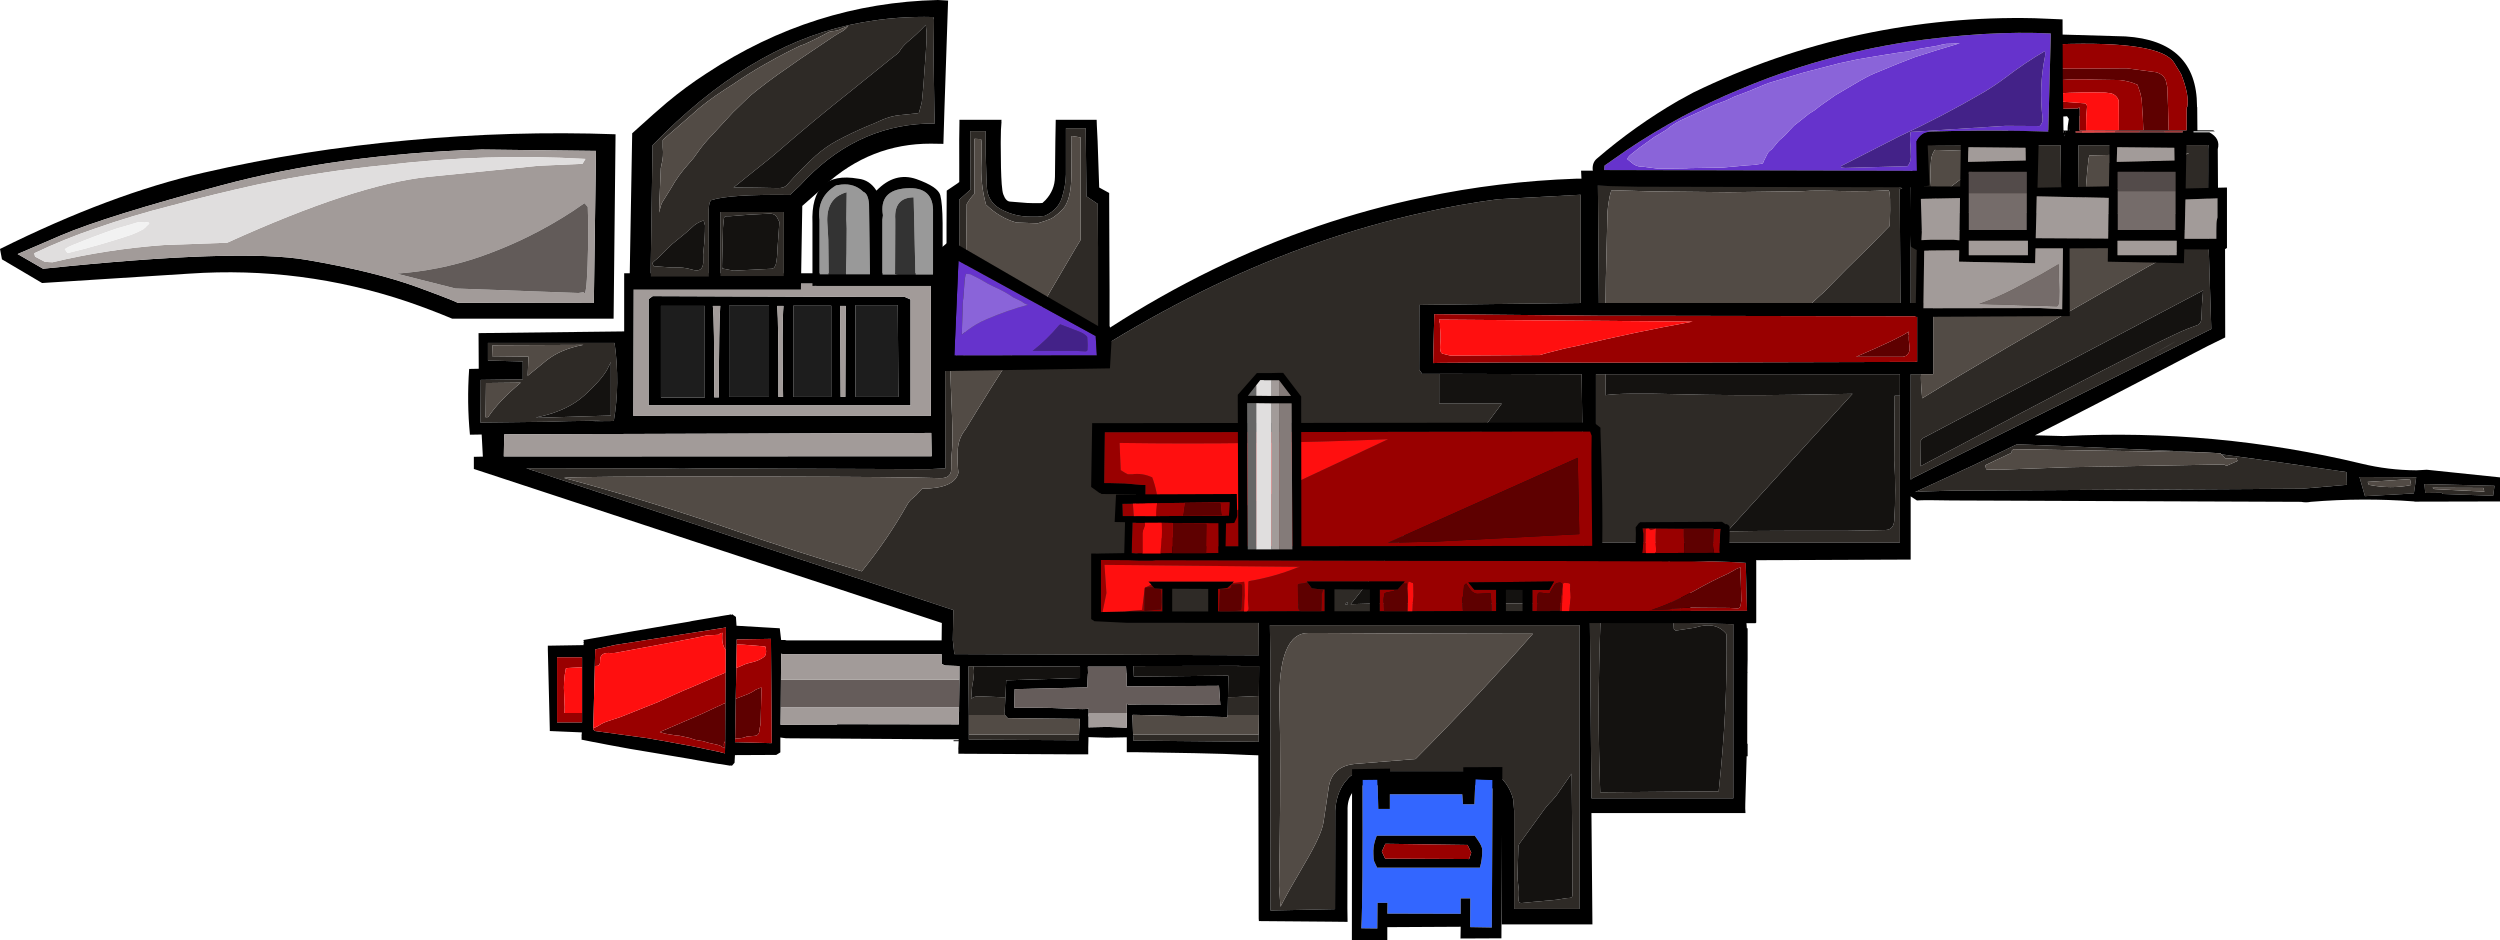 <?xml version="1.0" encoding="UTF-8" standalone="no"?>
<svg xmlns:xlink="http://www.w3.org/1999/xlink" height="240.2px" width="638.65px" xmlns="http://www.w3.org/2000/svg">
  <g transform="matrix(1.0, 0.0, 0.0, 1.0, 131.55, 39.6)">
    <path d="M117.4 -4.15 L117.4 9.9 Q116.5 10.7 115.4 12.55 L115.0 51.0 111.15 53.75 111.65 66.65 Q111.9 73.05 111.65 75.4 111.4 77.75 111.45 80.2 111.45 82.6 108.6 82.55 99.65 82.2 63.75 82.15 13.2 82.05 12.55 82.5 33.65 88.15 54.25 95.25 71.25 101.2 88.6 106.35 95.15 98.25 100.1 89.5 100.55 88.65 101.1 88.1 L102.2 87.15 102.4 87.0 104.0 85.25 Q112.3 85.2 113.3 81.15 113.0 79.05 113.1 75.8 113.15 72.5 115.1 70.1 121.3 59.85 127.9 49.7 L134.35 39.05 136.95 34.5 143.4 23.5 144.5 21.7 144.5 17.25 144.5 11.5 144.5 5.75 144.5 0.4 144.5 -4.5 142.2 -4.85 142.2 -2.9 142.15 5.1 Q142.1 11.55 139.9 13.9 137.65 16.2 136.05 16.6 L135.55 16.8 133.55 17.45 128.1 17.25 Q123.9 16.1 120.35 12.7 118.9 7.5 119.15 1.9 119.35 -3.75 119.05 -4.05 L117.4 -4.15 M296.6 104.0 L297.35 104.0 297.4 104.35 297.45 104.4 297.95 119.5 311.25 119.85 311.25 164.35 275.0 164.35 274.6 119.55 Q274.2 117.1 271.85 117.25 L192.0 117.1 Q189.5 117.55 190.0 119.6 L190.05 127.8 112.25 127.5 111.85 123.9 112.0 116.25 2.85 80.0 37.55 80.05 42.7 80.15 47.55 80.05 105.75 80.25 109.95 80.05 109.9 54.1 113.5 50.5 113.5 11.4 116.4 8.8 116.3 -6.1 120.25 -6.1 Q120.2 -0.1 120.45 5.9 L120.55 8.1 Q120.7 11.9 124.05 13.8 127.7 15.8 131.95 15.75 L132.3 15.75 132.65 15.75 133.55 15.75 135.3 15.55 135.55 15.45 Q138.8 13.9 139.75 10.85 140.7 7.7 140.75 5.0 L140.75 -3.5 140.75 -6.85 145.8 -6.85 146.0 10.55 148.9 12.5 148.95 23.5 148.95 24.0 148.95 34.5 148.95 47.3 148.95 47.8 152.0 47.8 Q178.3 31.75 205.05 22.4 218.5 17.7 232.05 14.7 241.55 12.55 251.1 11.3 L272.25 10.15 272.25 37.8 231.05 38.3 231.0 54.85 231.55 55.55 231.5 55.9 236.1 55.9 236.1 63.5 252.1 63.5 Q219.05 108.1 213.5 114.75 L218.1 114.6 220.55 114.6 223.1 114.55 221.55 114.55 231.7 114.45 229.55 114.5 229.05 114.5 232.05 114.55 234.05 114.45 271.5 114.65 Q274.0 115.65 276.25 117.3 277.35 118.1 277.3 119.55 276.45 141.45 277.25 162.8 L307.5 162.55 Q309.8 141.6 309.5 122.4 306.8 119.0 301.4 120.75 L296.5 121.5 296.05 121.1 294.75 104.0 Q294.7 102.4 295.05 104.0 L296.45 104.0 296.6 104.05 296.6 104.0 M360.1 -2.6 L364.1 -2.5 394.9 -2.5 394.85 -2.05 395.05 14.85 359.8 14.6 359.9 13.2 360.1 0.2 360.1 -2.6 M385.75 -0.55 L385.15 -0.55 Q385.55 -0.25 385.4 -0.5 386.35 -0.55 385.75 -0.55 M399.4 -1.5 L399.4 -2.5 432.6 -2.55 432.55 -1.5 432.55 -1.0 432.55 4.4 432.5 15.1 399.25 14.85 399.4 -1.5 M362.7 -1.3 Q361.85 0.0 361.75 1.4 361.5 4.1 361.65 6.85 L362.05 11.85 Q374.2 2.15 379.6 -0.75 L362.7 -1.3 M423.05 -0.1 L423.65 -0.4 402.2 0.1 402.0 0.9 Q401.2 7.65 401.1 14.15 418.8 2.1 423.05 -0.1 M427.65 -0.5 L425.65 -0.45 Q424.05 1.35 427.65 -0.5 M503.1 86.0 L502.85 85.05 489.85 85.0 490.4 85.35 503.1 86.0 M492.15 86.3 L488.0 86.35 487.8 84.05 505.7 84.5 505.35 87.05 492.6 86.6 492.15 86.3 M424.8 47.3 Q413.85 53.45 422.1 48.85 L424.8 47.3 M430.05 43.35 L430.15 43.25 Q430.85 42.65 430.85 41.5 430.9 38.15 431.25 34.6 L359.55 72.4 359.0 73.15 359.05 79.5 Q418.1 48.1 427.15 44.45 L430.05 43.35 M360.45 37.8 L356.55 37.8 356.55 19.2 356.75 19.25 357.05 19.25 396.3 19.3 395.25 19.35 432.55 19.25 433.35 44.45 357.05 82.55 356.55 82.95 356.55 56.0 359.2 56.0 Q359.05 57.25 359.45 61.7 L359.5 62.15 Q377.75 50.9 411.3 31.85 424.7 24.2 429.0 22.35 L421.65 22.0 402.1 22.0 382.6 22.0 363.1 22.0 361.9 21.95 361.55 22.25 361.35 24.35 361.05 28.4 360.35 37.0 360.45 37.8 M435.85 76.45 L451.5 78.6 467.9 81.0 468.0 84.25 456.55 85.25 367.05 85.75 359.8 85.95 357.7 86.1 372.6 79.25 383.7 73.9 395.6 74.35 431.2 75.95 382.85 75.15 Q382.65 75.35 382.4 75.5 L382.35 76.05 375.6 79.25 375.85 80.3 378.9 80.4 397.25 79.75 436.55 79.05 437.25 79.4 440.05 78.15 439.75 77.4 437.0 77.55 435.85 76.45 M484.4 84.3 L484.1 82.8 473.3 83.5 473.6 84.25 Q479.3 85.4 484.4 84.3 M485.1 86.45 L472.6 87.15 471.2 82.25 485.7 82.3 485.1 86.45 M278.6 37.8 L276.9 37.8 276.65 7.75 353.75 7.75 353.75 8.3 Q355.0 8.5 353.75 8.75 L353.95 37.8 331.35 37.8 333.45 35.85 334.25 35.15 339.95 29.35 346.5 22.9 351.2 18.1 Q351.55 8.95 350.85 9.0 345.2 9.35 338.65 9.2 332.1 9.0 329.6 9.2 L328.6 9.25 310.1 9.5 290.6 9.3 280.6 9.0 Q280.1 9.0 280.05 9.15 279.6 10.5 279.4 12.0 L279.25 13.05 279.1 14.5 278.85 24.5 278.85 25.0 Q278.65 31.4 278.6 37.8 M278.6 56.0 L278.6 60.0 278.55 61.35 Q282.85 60.7 297.0 61.1 311.5 61.5 327.5 61.25 L341.7 61.0 309.7 96.15 Q317.65 96.0 325.6 96.0 L340.1 96.0 350.1 95.8 Q351.85 95.75 352.25 94.05 L352.35 93.5 Q352.85 85.55 352.35 78.0 L352.35 77.5 352.45 61.5 353.8 61.5 353.8 99.0 276.15 99.0 276.15 56.0 278.6 56.0 M233.6 122.25 L232.05 122.25 205.05 122.1 202.8 122.1 Q194.9 121.95 195.3 140.6 L195.35 142.55 195.35 143.05 195.45 148.05 Q195.6 164.5 195.2 186.75 L195.55 192.05 Q197.1 188.9 201.6 181.25 206.1 173.65 206.55 170.45 L207.8 162.15 207.85 161.75 Q208.65 155.85 215.25 155.5 L230.05 154.3 Q245.6 138.7 260.05 122.3 L233.6 122.25 M212.7 114.8 Q212.95 113.75 212.05 114.8 L212.7 114.8 M157.9 148.05 L164.55 148.05 181.55 148.05 183.15 148.05 190.0 148.05 190.0 149.9 157.95 149.6 157.95 148.5 157.9 148.5 157.9 148.05 M190.05 143.05 L184.05 143.05 182.05 143.05 182.15 138.5 184.55 138.45 189.05 138.25 190.05 138.2 190.05 143.05 M159.85 143.05 L157.8 143.05 157.8 143.0 159.85 143.05 M192.95 127.05 L192.85 120.1 271.95 120.1 271.95 192.6 255.25 192.6 255.25 167.5 255.0 164.6 Q254.45 162.35 253.1 160.5 250.95 157.6 247.1 157.4 L216.95 157.4 Q214.75 157.4 213.0 159.05 L211.9 160.35 Q209.8 163.3 209.55 167.5 L209.5 192.65 193.0 193.0 192.95 127.05 M269.95 158.05 L269.8 158.2 266.1 163.55 264.95 164.9 Q263.5 166.3 262.25 168.15 L256.55 176.0 256.35 176.55 256.1 184.55 256.3 186.5 Q256.6 188.2 256.4 190.05 256.3 191.1 257.1 191.1 L259.55 190.85 260.1 190.8 265.1 190.35 266.1 190.25 268.55 189.85 269.1 189.8 Q270.15 189.85 270.15 189.05 L270.1 175.55 269.95 158.05 M24.5 66.55 L24.5 52.9 23.5 54.9 Q21.9 57.65 17.75 61.4 13.6 65.15 6.75 66.75 5.9 66.85 5.4 67.15 L24.5 66.55 M2.0 57.3 L2.0 52.75 -6.9 52.5 -6.9 48.0 25.45 48.0 Q26.9 58.45 25.25 67.95 L19.85 68.0 Q24.0 67.85 19.45 67.9 13.5 67.95 8.05 68.15 L-8.85 68.35 -8.8 67.05 -8.75 58.5 -8.75 57.45 2.0 57.3 M3.25 56.4 L8.15 52.4 Q11.8 49.55 17.5 48.5 L-5.75 48.6 -5.85 51.4 3.45 51.5 3.25 56.4 M125.3 138.5 L125.1 142.25 125.15 142.3 125.1 143.0 125.15 143.05 115.95 143.05 115.85 132.5 115.85 130.6 117.05 130.6 Q117.4 131.5 117.2 133.0 L117.1 134.05 116.85 135.45 116.75 136.05 116.55 139.0 Q117.2 138.15 119.05 138.3 L124.05 138.5 125.3 138.5 M144.1 148.05 L144.1 148.75 144.05 149.5 115.95 149.35 115.95 148.05 130.05 148.05 141.45 148.05 144.1 148.05 M-7.5 67.0 L-6.85 66.95 Q-4.15 62.85 1.5 58.15 L-7.4 58.25 -7.5 67.0" fill="#2e2a26" fill-rule="evenodd" stroke="none"/>
    <path d="M314.9 150.35 L314.9 153.6 314.65 153.6 314.3 165.75 Q314.25 167.0 314.35 168.1 L275.0 168.1 275.25 196.55 255.7 196.55 252.05 196.55 252.05 167.5 Q251.7 164.75 250.65 162.85 250.0 161.8 249.0 161.35 248.15 160.9 247.1 161.0 L216.95 161.0 Q215.2 161.0 213.9 162.9 212.6 164.8 212.7 167.5 L212.65 192.5 212.7 195.9 208.05 195.85 190.05 195.7 190.0 195.1 189.9 153.35 186.95 153.25 181.25 153.0 173.55 152.8 158.35 152.55 156.3 152.55 156.3 148.75 151.2 148.85 146.5 148.7 146.5 149.5 146.45 151.35 146.45 151.55 146.45 152.1 146.45 152.6 146.45 153.1 146.1 153.1 142.05 153.1 113.4 152.95 113.25 152.9 113.3 152.4 113.25 152.4 113.3 151.9 113.25 151.9 113.35 149.75 112.05 149.75 112.05 149.5 113.35 149.5 113.35 149.25 108.9 149.25 107.5 149.25 69.25 149.0 68.5 148.9 67.8 148.8 67.8 152.6 66.75 153.25 56.2 153.3 56.1 155.25 55.45 156.0 55.05 155.95 54.95 156.0 52.55 155.6 52.05 155.55 49.65 155.15 47.55 154.8 44.55 154.25 40.4 153.55 35.35 152.7 29.35 151.7 23.65 150.65 20.35 150.0 20.0 149.95 17.0 149.35 17.05 148.85 17.0 148.85 17.05 148.35 17.0 148.35 17.1 147.5 8.9 147.15 8.9 146.65 8.4 126.35 8.4 125.35 17.55 125.2 17.5 124.9 17.6 124.9 17.5 124.4 17.6 124.4 17.5 123.9 20.0 123.45 30.2 121.65 40.4 119.9 44.55 119.2 45.2 119.05 47.55 118.65 51.1 118.05 52.05 117.9 52.55 117.8 54.05 117.55 54.8 117.45 55.0 117.3 55.2 117.5 55.3 117.45 55.5 117.3 55.6 117.4 56.45 118.0 56.6 120.25 67.65 120.9 68.0 123.9 69.0 123.9 69.4 124.0 109.0 124.0 109.05 119.55 91.3 113.7 85.1 111.65 66.7 105.6 44.8 98.4 36.0 95.5 -10.5 80.2 -10.5 77.1 -8.2 77.05 -8.5 71.4 -11.5 71.45 Q-12.3 63.2 -11.7 54.65 L-9.25 54.6 -9.3 45.5 28.9 45.05 28.65 67.95 100.5 68.2 106.3 67.9 106.3 53.65 110.15 49.5 110.25 45.5 110.25 45.35 110.25 24.0 110.25 23.5 110.25 18.55 110.25 18.05 110.3 9.4 110.3 9.1 113.05 7.25 Q113.4 6.95 113.5 6.9 L113.5 6.8 113.5 2.35 Q113.45 -4.65 113.55 -8.3 L113.55 -9.0 124.3 -9.0 124.25 -8.55 124.3 -8.55 124.15 -6.4 124.1 -3.45 124.1 -2.95 124.1 -2.75 Q124.1 4.1 124.35 7.45 124.5 9.4 124.75 10.05 125.4 11.85 126.5 11.9 L130.85 12.25 132.6 12.3 133.55 12.3 133.95 12.3 134.75 12.25 135.55 11.5 Q137.9 8.95 137.95 5.6 L138.05 -3.5 138.15 -9.0 148.6 -9.0 148.65 -7.55 148.85 -3.5 149.25 8.3 151.8 9.7 151.8 10.2 151.8 10.6 151.8 10.95 151.85 23.5 151.85 24.0 151.9 34.5 151.9 43.85 152.0 43.75 152.0 44.1 Q177.7 27.55 205.05 18.2 218.35 13.65 232.05 10.8 251.15 6.75 271.05 6.05 L272.45 6.05 272.35 4.0 356.55 4.0 356.55 14.8 357.0 14.6 357.0 -3.85 359.1 -5.75 395.65 -5.75 395.65 -6.05 381.45 -6.05 381.45 -6.25 396.65 -6.25 Q396.6 -7.3 396.95 -9.2 L396.5 -9.9 394.25 -9.75 393.75 -9.75 Q393.5 -10.0 393.5 -10.9 L393.6 -11.5 Q393.75 -11.7 394.25 -11.75 L394.85 -11.8 399.3 -11.9 399.65 -12.25 399.65 -11.75 399.75 -11.65 399.75 -10.0 399.7 -9.95 399.7 -9.75 399.7 -7.25 399.7 -6.25 401.35 -6.25 409.75 -6.3 416.0 -6.3 422.45 -6.3 427.05 -6.3 427.05 -6.75 427.05 -7.25 427.05 -9.75 427.05 -11.5 427.1 -12.25 427.2 -12.25 Q427.8 -15.2 425.65 -20.65 L423.9 -23.5 Q420.5 -29.2 394.25 -28.3 L393.15 -28.25 393.25 -30.75 394.25 -30.8 411.4 -30.3 Q429.65 -29.15 429.7 -12.5 L429.7 -12.25 429.75 -12.25 429.8 -6.3 433.85 -6.3 434.25 -6.05 428.8 -6.05 428.8 -5.8 432.85 -5.8 Q435.75 -4.25 435.0 -1.5 L435.1 15.1 435.9 15.1 436.85 16.3 436.9 46.6 Q432.7 48.6 427.6 51.3 403.5 63.95 388.3 71.6 L393.75 71.75 395.6 71.8 Q434.4 69.85 471.75 78.85 478.55 80.5 485.75 80.55 L488.4 80.4 507.1 82.35 507.1 88.5 485.25 88.55 485.25 88.5 Q472.0 87.5 458.75 88.6 457.55 88.85 456.3 88.6 L367.05 88.25 Q360.05 88.1 358.15 88.25 L356.55 87.2 356.55 103.35 307.45 103.55 299.95 104.0 300.3 116.55 314.4 117.0 314.7 120.9 314.9 120.9 314.9 128.9 314.85 132.05 314.9 132.05 314.85 132.3 314.75 150.35 314.9 150.35 M236.1 55.9 L231.5 55.9 231.55 55.55 231.0 54.85 231.05 38.3 272.25 37.8 272.25 10.15 251.1 11.3 Q241.55 12.55 232.05 14.7 218.5 17.7 205.05 22.4 178.3 31.75 152.0 47.8 L148.95 47.8 148.95 47.3 148.95 34.5 148.95 24.0 148.95 23.5 148.9 12.5 146.0 10.55 145.8 -6.85 140.75 -6.85 140.75 -3.5 140.75 5.0 Q140.7 7.7 139.75 10.85 138.8 13.9 135.55 15.45 L135.3 15.55 133.55 15.75 132.65 15.75 132.3 15.75 131.95 15.75 Q127.7 15.8 124.05 13.8 120.7 11.9 120.55 8.1 L120.45 5.9 Q120.2 -0.1 120.25 -6.1 L116.3 -6.1 116.4 8.8 113.5 11.4 113.5 50.5 109.9 54.1 109.95 80.05 105.75 80.25 47.55 80.05 42.7 80.15 37.55 80.05 2.85 80.0 112.0 116.25 111.85 123.9 112.25 127.5 190.05 127.8 190.0 119.6 Q189.5 117.55 192.0 117.1 L271.85 117.25 Q274.2 117.1 274.6 119.55 L275.0 164.35 311.25 164.35 311.25 119.85 297.95 119.5 297.45 104.4 297.4 104.35 297.35 104.0 296.6 104.0 296.45 104.0 295.05 104.0 Q294.7 102.4 294.75 104.0 L273.1 104.0 272.5 56.0 236.1 55.9 M360.1 -2.6 L360.1 0.2 359.9 13.2 359.8 14.6 395.05 14.85 394.85 -2.05 394.9 -2.5 364.1 -2.5 360.1 -2.6 M357.05 -5.5 L357.0 -5.45 357.0 -5.5 357.05 -5.5 M397.1 -6.5 L397.05 -6.5 397.05 -6.25 397.1 -6.25 397.1 -6.5 M399.45 -6.5 L399.45 -6.25 399.45 -6.5 M400.35 -6.05 L398.7 -6.05 398.7 -5.75 400.35 -5.75 408.75 -5.8 415.0 -5.8 421.45 -5.8 426.05 -5.8 426.05 -6.05 421.45 -6.05 414.95 -6.05 408.7 -6.05 400.35 -6.05 M396.05 -6.0 L396.05 -5.75 396.1 -5.75 396.1 -6.0 396.05 -6.0 M396.0 -5.2 L395.9 -5.15 Q395.9 -4.35 396.0 -5.2 M399.4 -1.5 L399.25 14.85 432.5 15.1 432.55 4.4 432.55 -1.0 432.55 -1.5 432.6 -2.55 399.4 -2.5 399.4 -1.5 M492.15 86.3 L492.6 86.6 505.35 87.05 505.7 84.5 487.8 84.05 488.0 86.35 492.15 86.3 M359.2 56.0 L356.55 56.0 356.55 82.95 357.05 82.55 433.35 44.45 432.55 19.25 395.25 19.35 396.3 19.3 357.05 19.25 356.75 19.25 356.55 19.2 356.55 37.8 360.45 37.8 362.3 37.8 362.3 56.0 359.2 56.0 M435.85 76.45 L435.8 76.2 431.2 75.95 395.6 74.35 383.7 73.9 372.6 79.25 357.7 86.1 359.8 85.95 367.05 85.75 456.55 85.25 468.0 84.25 467.9 81.0 451.5 78.6 435.85 76.45 M485.1 86.45 L485.7 82.3 471.2 82.25 472.6 87.15 485.1 86.45 M331.35 37.8 L353.95 37.8 353.75 8.75 Q355.0 8.5 353.75 8.3 L353.75 7.75 276.65 7.75 276.9 37.8 278.6 37.8 331.35 37.8 M353.8 61.5 L353.8 56.0 278.6 56.0 276.15 56.0 276.15 99.0 353.8 99.0 353.8 61.5 M356.6 86.5 L356.55 86.5 356.55 86.55 356.6 86.5 M358.2 41.2 L279.05 41.05 278.6 41.05 276.65 41.05 234.85 40.65 234.55 53.15 236.55 53.1 252.05 53.0 278.6 53.05 281.95 53.05 358.2 52.85 358.2 41.2 M190.0 148.05 L190.05 143.05 190.05 138.2 190.1 130.55 184.4 130.55 185.65 130.5 158.0 130.55 158.1 133.25 182.25 133.0 182.15 138.5 182.05 143.05 182.0 143.6 159.85 143.05 157.8 143.0 157.8 143.05 157.8 143.15 157.75 143.15 157.9 148.05 157.9 148.5 157.95 148.5 157.95 149.6 190.0 149.9 190.0 148.05 M156.3 142.55 L156.3 140.15 156.65 140.4 Q162.45 140.25 180.2 140.5 L179.85 135.6 156.25 135.75 156.3 132.5 156.2 132.5 156.1 130.7 146.35 130.7 146.35 130.75 146.4 132.5 146.35 132.5 146.35 132.7 146.3 133.55 146.25 134.85 146.25 135.6 146.2 136.0 127.65 136.45 127.55 141.2 Q132.6 141.15 136.75 141.25 L142.05 141.45 142.35 141.45 Q145.55 141.65 146.55 141.45 L146.55 142.2 146.55 142.55 146.5 143.05 146.5 143.4 146.55 143.4 146.55 146.25 146.75 146.2 151.45 146.1 156.3 146.3 156.3 142.55 M192.95 127.05 L193.0 193.0 209.5 192.65 209.55 167.5 Q209.8 163.3 211.9 160.35 L213.0 159.05 Q214.75 157.4 216.95 157.4 L247.1 157.4 Q250.95 157.6 253.1 160.5 254.45 162.35 255.0 164.6 L255.25 167.5 255.25 192.6 271.95 192.6 271.95 120.1 192.85 120.1 192.95 127.05 M106.45 76.95 L106.35 71.0 -2.75 71.35 -2.85 77.0 106.45 76.95 M2.0 57.3 L-8.75 57.45 -8.75 58.5 -8.8 67.05 -8.85 68.35 8.05 68.15 Q13.5 67.95 19.45 67.9 24.0 67.85 19.85 68.0 L25.25 67.95 Q26.9 58.45 25.45 48.0 L-6.9 48.0 -6.9 52.5 2.0 52.75 2.0 57.3 M53.85 126.3 L53.9 120.7 25.65 125.15 20.5 126.3 20.4 130.55 20.0 146.45 20.0 146.8 20.5 147.15 33.7 148.95 36.6 149.45 37.8 149.65 44.55 150.9 47.55 151.5 48.7 151.75 52.05 152.45 52.5 152.55 52.55 152.6 53.65 152.85 53.7 149.8 53.75 140.0 53.8 132.2 53.85 126.3 M56.25 149.1 L56.2 150.0 65.6 150.25 65.4 123.6 56.65 123.75 56.65 124.6 56.65 125.05 56.55 131.05 56.4 138.9 56.25 149.1 M113.55 134.05 L113.55 131.0 113.55 130.55 109.85 130.4 109.0 130.0 109.0 127.5 68.5 127.5 68.0 127.4 67.95 134.05 67.9 141.05 67.85 145.55 82.3 145.5 82.3 145.4 113.4 145.45 113.35 142.4 113.45 142.25 113.45 141.05 113.55 134.05 M17.15 130.85 L17.15 128.3 10.75 128.3 10.75 144.95 17.15 144.95 17.15 142.55 17.15 130.85 M125.15 143.05 L125.1 143.0 125.15 142.3 125.1 142.25 125.3 138.5 125.5 134.2 144.35 133.6 144.35 132.8 144.35 130.7 117.05 130.6 115.85 130.6 115.85 132.5 115.95 143.05 115.95 148.05 115.95 149.35 144.05 149.5 144.1 148.75 144.1 148.05 144.2 146.05 144.25 145.3 144.2 145.3 144.25 144.55 144.3 144.05 125.9 143.85 125.15 143.05" fill="#000000" fill-rule="evenodd" stroke="none"/>
    <path d="M117.4 -4.15 L119.05 -4.05 Q119.35 -3.75 119.15 1.9 118.9 7.5 120.35 12.7 123.9 16.1 128.1 17.25 L133.55 17.45 135.55 16.8 136.05 16.6 Q137.65 16.2 139.9 13.9 142.1 11.55 142.15 5.1 L142.2 -2.9 142.2 -4.85 144.5 -4.5 144.5 0.4 144.5 5.75 144.5 11.5 144.5 17.25 144.5 21.7 143.4 23.5 136.95 34.5 134.35 39.05 127.9 49.7 Q121.3 59.85 115.1 70.1 113.15 72.5 113.1 75.8 113.0 79.05 113.3 81.15 112.3 85.2 104.0 85.25 L102.4 87.0 102.2 87.15 101.1 88.1 Q100.55 88.65 100.1 89.5 95.15 98.25 88.6 106.35 71.25 101.2 54.25 95.25 33.65 88.15 12.55 82.5 13.2 82.05 63.75 82.15 99.65 82.2 108.6 82.55 111.45 82.6 111.45 80.2 111.4 77.75 111.65 75.4 111.9 73.05 111.65 66.65 L111.15 53.75 115.0 51.0 115.4 12.55 Q116.5 10.7 117.4 9.9 L117.4 -4.15 M385.75 -0.55 Q386.35 -0.55 385.4 -0.5 385.55 -0.25 385.15 -0.55 L385.75 -0.55 M362.7 -1.3 L379.6 -0.75 Q374.2 2.15 362.05 11.85 L361.65 6.85 Q361.5 4.1 361.75 1.4 361.85 0.0 362.7 -1.3 M423.05 -0.1 Q418.8 2.1 401.1 14.15 401.2 7.65 402.0 0.9 L402.2 0.1 423.65 -0.4 423.05 -0.1 M427.65 -0.5 Q424.05 1.35 425.65 -0.45 L427.65 -0.5 M503.1 86.0 L490.4 85.35 489.85 85.0 502.85 85.05 503.1 86.0 M360.45 37.8 L360.35 37.0 361.05 28.4 361.35 24.35 361.55 22.25 361.9 21.95 363.1 22.0 382.6 22.0 402.1 22.0 421.65 22.0 429.0 22.35 Q424.7 24.2 411.3 31.85 377.75 50.9 359.5 62.15 L359.45 61.7 Q359.05 57.25 359.2 56.0 L362.3 56.0 362.3 37.8 360.45 37.8 M431.2 75.95 L435.8 76.2 435.85 76.45 437.0 77.55 439.75 77.4 440.05 78.15 437.25 79.4 436.55 79.05 397.25 79.75 378.9 80.4 375.85 80.3 375.6 79.25 382.35 76.05 382.4 75.5 Q382.65 75.35 382.85 75.15 L431.2 75.95 M484.4 84.3 Q479.3 85.4 473.6 84.25 L473.3 83.5 484.1 82.8 484.4 84.3 M278.6 37.8 Q278.65 31.4 278.85 25.0 L278.85 24.5 279.1 14.5 279.25 13.05 279.4 12.0 Q279.6 10.5 280.05 9.15 280.1 9.0 280.6 9.0 L290.6 9.3 310.1 9.5 328.6 9.25 329.6 9.2 Q332.1 9.0 338.65 9.2 345.2 9.35 350.85 9.0 351.55 8.95 351.2 18.1 L346.5 22.9 339.95 29.35 334.25 35.15 333.45 35.85 331.35 37.8 278.6 37.8 M233.6 122.25 L260.05 122.3 Q245.6 138.7 230.05 154.3 L215.25 155.5 Q208.65 155.85 207.85 161.75 L207.8 162.15 206.55 170.45 Q206.1 173.65 201.6 181.25 197.1 188.9 195.55 192.05 L195.2 186.75 Q195.6 164.5 195.45 148.05 L195.35 143.05 195.35 142.55 195.3 140.6 Q194.9 121.95 202.8 122.1 L205.05 122.1 232.05 122.25 233.6 122.25 M190.0 148.05 L183.15 148.05 181.55 148.05 164.55 148.05 157.9 148.05 157.75 143.15 157.8 143.15 157.8 143.05 159.85 143.05 182.0 143.6 182.05 143.05 184.05 143.05 190.05 143.05 190.0 148.05 M3.25 56.4 L3.45 51.5 -5.85 51.4 -5.75 48.6 17.5 48.5 Q11.8 49.55 8.15 52.4 L3.25 56.4 M125.15 143.05 L125.9 143.85 144.3 144.05 144.25 144.55 144.2 145.3 144.25 145.3 144.2 146.05 144.1 148.05 141.45 148.05 130.05 148.05 115.95 148.05 115.95 143.05 125.15 143.05 M-7.5 67.0 L-7.4 58.25 1.5 58.15 Q-4.15 62.85 -6.85 66.95 L-7.5 67.0" fill="#524b45" fill-rule="evenodd" stroke="none"/>
    <path d="M394.25 -19.1 L394.25 -22.1 397.25 -22.05 405.0 -22.1 411.75 -22.15 419.25 -21.15 Q421.05 -20.65 421.7 -19.15 L422.1 -17.4 422.3 -12.25 422.45 -6.3 416.0 -6.3 415.85 -9.75 415.55 -14.25 415.25 -15.7 414.5 -17.95 Q412.35 -18.9 410.0 -19.15 L403.65 -19.25 Q398.9 -19.5 394.25 -19.1 M414.95 -6.05 L421.45 -6.05 421.45 -5.8 415.0 -5.8 414.95 -6.0 414.95 -6.05 M356.2 48.55 Q356.45 50.15 355.85 50.8 L355.35 51.3 354.6 51.55 342.6 51.55 Q353.8 46.75 356.05 45.1 L355.9 45.9 356.1 45.95 Q356.0 47.2 356.2 48.55 M56.4 138.9 L58.5 138.1 Q60.2 137.5 61.2 136.8 61.5 136.55 61.95 136.4 L62.0 136.4 62.55 136.15 63.0 136.05 62.75 145.05 62.7 145.6 Q62.5 146.3 62.45 147.05 62.35 148.4 61.0 148.4 L59.25 148.55 58.4 148.85 57.5 149.0 56.25 149.1 56.4 138.9 M53.7 149.8 Q53.15 150.2 53.5 151.55 L52.55 150.95 52.05 150.75 50.55 150.4 49.45 150.15 48.1 149.75 47.55 149.65 47.5 149.65 46.05 149.4 45.45 149.2 44.55 148.9 42.0 148.35 40.95 148.25 38.55 147.85 37.95 147.7 37.3 147.5 37.0 147.45 37.35 147.25 Q40.75 145.75 44.55 144.15 L45.95 143.55 47.55 142.85 52.05 140.75 52.55 140.55 53.1 140.25 53.75 140.0 53.7 149.8" fill="#5e0000" fill-rule="evenodd" stroke="none"/>
    <path d="M394.25 -11.75 L394.25 -12.25 394.25 -13.7 401.05 -13.2 Q401.7 -12.85 401.6 -12.25 L401.4 -9.75 401.35 -6.25 399.7 -6.25 399.7 -7.25 399.7 -9.75 399.7 -9.95 399.75 -10.0 399.75 -11.65 399.65 -11.75 399.65 -12.25 399.3 -11.9 394.85 -11.8 394.25 -11.75 M394.25 -15.75 L394.25 -19.1 Q398.9 -19.5 403.65 -19.25 L410.0 -19.15 Q412.35 -18.9 414.5 -17.95 L415.25 -15.7 415.55 -14.25 415.85 -9.75 416.0 -6.3 409.75 -6.3 409.7 -13.9 Q409.15 -15.35 407.75 -15.75 L406.25 -15.95 Q400.25 -16.1 394.25 -15.75 M394.25 -22.1 L394.25 -28.3 Q420.5 -29.2 423.9 -23.5 L425.65 -20.65 Q427.8 -15.2 427.2 -12.25 L427.1 -12.25 427.05 -11.5 427.05 -9.75 427.05 -7.25 427.05 -6.75 427.05 -6.3 422.45 -6.3 422.3 -12.25 422.1 -17.4 421.7 -19.15 Q421.05 -20.65 419.25 -21.15 L411.75 -22.15 405.0 -22.1 397.25 -22.05 394.25 -22.1 M400.35 -5.75 L398.7 -5.75 398.7 -6.05 400.35 -6.05 400.35 -5.75 M408.7 -6.05 L414.95 -6.05 414.95 -6.0 415.0 -5.8 408.75 -5.8 408.7 -6.0 408.7 -6.05 M421.45 -6.05 L426.05 -6.05 426.05 -5.8 421.45 -5.8 421.45 -6.05 M356.2 48.55 Q356.0 47.2 356.1 45.95 L355.9 45.9 356.05 45.1 Q353.8 46.75 342.6 51.55 L354.6 51.55 355.35 51.3 355.85 50.8 Q356.45 50.15 356.2 48.55 M358.2 41.2 L358.2 52.85 281.95 53.05 278.6 53.05 252.05 53.0 236.55 53.1 234.55 53.15 234.85 40.65 276.65 41.05 278.6 41.05 279.05 41.05 358.2 41.2 M268.05 49.45 L271.6 48.7 Q285.95 45.25 300.9 42.55 L236.05 42.05 236.15 42.5 236.3 43.05 236.3 44.05 236.35 44.55 Q236.55 46.55 236.35 48.55 236.25 49.8 236.6 50.5 L236.6 50.55 236.7 50.6 237.15 50.8 239.0 51.25 261.8 51.1 263.55 50.6 266.5 49.85 267.1 49.7 268.05 49.45 M53.85 126.3 L53.75 126.3 Q52.7 124.85 53.0 122.05 L52.55 122.15 52.3 122.3 52.05 122.55 50.5 122.65 49.05 122.7 47.55 123.05 44.55 123.65 44.05 123.75 42.65 124.0 42.0 124.15 25.55 127.2 24.55 127.25 Q22.15 126.95 21.8 128.5 L21.75 129.05 Q21.85 130.4 21.0 130.5 L20.4 130.55 20.5 126.3 25.65 125.15 53.9 120.7 53.85 126.3 M20.0 146.45 L20.55 146.2 21.35 145.8 Q22.4 145.0 24.45 144.4 L27.0 143.55 36.55 139.75 37.4 139.35 40.5 137.95 43.1 136.8 43.8 136.5 44.55 136.2 47.55 134.9 52.05 132.95 52.55 132.75 53.8 132.2 53.75 140.0 53.1 140.25 52.55 140.55 52.05 140.75 47.55 142.85 45.95 143.55 44.55 144.15 Q40.75 145.75 37.35 147.25 L37.0 147.45 37.3 147.5 37.95 147.7 38.55 147.85 40.95 148.25 42.0 148.35 44.55 148.9 45.45 149.2 46.05 149.4 47.5 149.65 47.55 149.65 48.1 149.75 49.45 150.15 50.55 150.4 52.05 150.75 52.55 150.95 53.5 151.55 Q53.15 150.2 53.7 149.8 L53.65 152.85 52.55 152.6 52.5 152.55 52.05 152.45 48.7 151.75 47.55 151.5 44.55 150.9 37.8 149.65 36.6 149.45 33.7 148.95 20.5 147.15 20.0 146.8 20.0 146.45 M56.65 125.05 L56.65 124.6 56.65 123.75 65.4 123.6 65.6 150.25 56.2 150.0 56.25 149.1 57.5 149.0 58.4 148.85 59.25 148.55 61.0 148.4 Q62.35 148.4 62.45 147.05 62.5 146.3 62.7 145.6 L62.75 145.05 63.0 136.05 62.55 136.15 62.0 136.4 61.95 136.4 Q61.5 136.55 61.2 136.8 60.2 137.5 58.5 138.1 L56.4 138.9 56.55 131.05 59.0 130.0 60.05 129.7 60.9 129.5 Q62.55 129.05 63.65 128.2 64.35 127.65 64.1 126.05 L63.95 125.55 58.4 125.1 56.65 125.05 M17.15 130.85 L13.5 131.05 13.0 131.15 Q12.65 132.85 12.55 134.65 L12.5 136.05 12.7 141.05 12.65 142.55 15.85 142.55 17.15 142.55 17.15 144.95 10.75 144.95 10.75 128.3 17.15 128.3 17.15 130.85" fill="#990000" fill-rule="evenodd" stroke="none"/>
    <path d="M394.25 -13.7 L394.25 -15.75 Q400.25 -16.1 406.25 -15.95 L407.75 -15.75 Q409.15 -15.35 409.7 -13.9 L409.75 -6.3 401.35 -6.25 401.4 -9.75 401.6 -12.25 Q401.7 -12.85 401.05 -13.2 L394.25 -13.7 M400.35 -5.75 L400.35 -6.05 408.7 -6.05 408.7 -6.0 408.75 -5.8 400.35 -5.75 M268.05 49.45 L267.1 49.7 266.5 49.85 263.55 50.6 261.8 51.1 239.0 51.25 237.15 50.8 236.7 50.6 236.6 50.55 236.6 50.5 Q236.25 49.8 236.35 48.55 236.55 46.55 236.35 44.55 L236.3 44.05 236.3 43.05 236.15 42.5 236.05 42.05 300.9 42.55 Q285.95 45.25 271.6 48.7 L268.05 49.45 M20.4 130.55 L21.0 130.5 Q21.85 130.4 21.75 129.05 L21.8 128.5 Q22.15 126.95 24.55 127.25 L25.55 127.2 42.0 124.15 42.65 124.0 44.05 123.75 44.55 123.65 47.55 123.05 49.05 122.7 50.5 122.65 52.05 122.55 52.3 122.3 52.55 122.15 53.0 122.05 Q52.7 124.85 53.75 126.3 L53.85 126.3 53.8 132.2 52.55 132.75 52.05 132.95 47.55 134.9 44.55 136.2 43.8 136.5 43.1 136.8 40.5 137.95 37.4 139.35 36.55 139.75 27.0 143.55 24.45 144.4 Q22.4 145.0 21.35 145.8 L20.55 146.2 20.0 146.45 20.4 130.55 M56.65 125.05 L58.4 125.1 63.95 125.55 64.1 126.05 Q64.35 127.65 63.65 128.2 62.55 129.05 60.9 129.5 L60.05 129.7 59.0 130.0 56.55 131.05 56.65 125.05 M17.15 142.55 L15.85 142.55 12.65 142.55 12.7 141.05 12.5 136.05 12.55 134.65 Q12.65 132.85 13.0 131.15 L13.5 131.05 17.15 130.85 17.15 142.55" fill="#ff0f0f" fill-rule="evenodd" stroke="none"/>
    <path d="M296.6 104.0 L296.6 104.05 296.45 104.0 296.6 104.0 M294.75 104.0 L296.05 121.1 296.5 121.5 301.4 120.75 Q306.8 119.0 309.5 122.4 309.8 141.6 307.5 162.55 L277.25 162.8 Q276.45 141.45 277.3 119.55 277.35 118.1 276.25 117.3 274.0 115.65 271.5 114.65 L234.05 114.45 232.05 114.55 229.05 114.5 229.55 114.5 231.7 114.45 221.55 114.55 223.1 114.55 220.55 114.6 218.1 114.6 213.5 114.75 Q219.05 108.1 252.1 63.5 L236.1 63.5 236.1 55.9 272.5 56.0 273.1 104.0 294.75 104.0 M430.05 43.35 L427.15 44.45 Q418.1 48.1 359.05 79.5 L359.0 73.15 359.55 72.4 431.25 34.6 Q430.9 38.15 430.85 41.5 430.85 42.65 430.15 43.25 L430.05 43.35 M424.8 47.3 L422.1 48.85 Q413.85 53.45 424.8 47.3 M353.8 61.5 L352.45 61.5 352.35 77.5 352.35 78.0 Q352.85 85.55 352.35 93.5 L352.25 94.05 Q351.85 95.75 350.1 95.8 L340.1 96.0 325.6 96.0 Q317.65 96.0 309.7 96.15 L341.7 61.0 327.5 61.25 Q311.5 61.5 297.0 61.1 282.85 60.7 278.55 61.35 L278.6 60.0 278.6 56.0 353.8 56.0 353.8 61.5 M212.7 114.8 L212.05 114.8 Q212.95 113.75 212.7 114.8 M182.15 138.5 L182.25 133.0 158.1 133.25 158.0 130.55 185.65 130.5 184.4 130.55 190.1 130.55 190.05 138.2 189.05 138.25 184.55 138.45 182.15 138.5 M269.95 158.05 L270.1 175.55 270.15 189.05 Q270.15 189.85 269.1 189.8 L268.55 189.85 266.1 190.25 265.1 190.35 260.1 190.8 259.55 190.85 257.1 191.1 Q256.3 191.1 256.4 190.05 256.6 188.2 256.3 186.5 L256.1 184.55 256.35 176.55 256.55 176.0 262.25 168.15 Q263.5 166.3 264.95 164.9 L266.1 163.55 269.8 158.2 269.95 158.05 M24.5 66.55 L5.4 67.15 Q5.9 66.85 6.75 66.75 13.6 65.15 17.75 61.4 21.9 57.65 23.5 54.9 L24.5 52.9 24.5 66.55 M117.05 130.6 L144.35 130.7 144.35 132.8 144.35 133.6 125.5 134.2 125.3 138.5 124.05 138.5 119.05 138.3 Q117.2 138.15 116.55 139.0 L116.75 136.05 116.85 135.45 117.1 134.05 117.2 133.0 Q117.4 131.5 117.05 130.6" fill="#141210" fill-rule="evenodd" stroke="none"/>
    <path d="M146.55 142.55 L146.55 142.2 146.55 141.45 Q145.55 141.65 142.35 141.45 L142.05 141.45 136.75 141.25 Q132.6 141.15 127.55 141.2 L127.65 136.45 146.2 136.0 146.25 135.6 146.25 134.85 146.3 133.55 146.35 132.7 146.35 132.5 146.4 132.5 146.35 130.75 146.35 130.7 156.1 130.7 156.2 132.5 156.3 132.5 156.25 135.75 179.85 135.6 180.2 140.5 Q162.45 140.25 156.65 140.4 L156.3 140.15 156.3 142.55 156.05 142.55 146.55 142.55 M67.95 134.05 L80.5 134.05 100.05 134.05 113.55 134.05 113.45 141.05 101.05 141.05 82.0 141.05 67.9 141.05 67.95 134.05" fill="#655c5a" fill-rule="evenodd" stroke="none"/>
    <path d="M314.9 128.9 L314.9 132.05 314.9 150.35 314.75 150.35 314.85 132.3 314.9 132.05 314.85 132.05 314.9 128.9 M156.3 142.55 L156.3 146.3 151.45 146.1 146.75 146.2 146.55 146.25 146.55 143.4 146.5 143.4 146.5 143.05 146.55 142.55 156.05 142.55 156.3 142.55 M106.45 76.95 L-2.85 77.0 -2.75 71.35 106.35 71.0 106.45 76.95 M67.95 134.05 L68.0 127.4 68.5 127.5 109.0 127.5 109.0 130.0 109.85 130.4 113.55 130.55 113.55 131.0 113.55 134.05 100.05 134.05 80.5 134.05 67.95 134.05 M113.45 141.05 L113.45 142.25 113.35 142.4 113.4 145.45 82.3 145.4 82.3 145.5 67.85 145.55 67.9 141.05 82.0 141.05 101.05 141.05 113.45 141.05" fill="#a29b99" fill-rule="evenodd" stroke="none"/>
    <path d="M97.8 38.35 L87.0 38.35 87.0 61.8 97.95 61.8 97.8 38.35 M88.1 36.25 L88.6 36.25 98.55 36.25 99.05 36.25 99.55 36.25 101.05 36.9 101.05 63.95 34.15 63.95 34.15 36.8 35.2 36.05 88.1 36.25 M84.5 38.55 L83.05 38.55 83.2 61.8 84.4 61.8 84.5 38.55 M109.25 30.2 L109.25 70.0 27.9 70.0 27.9 30.2 109.25 30.2 M106.25 66.65 L106.25 32.85 30.35 32.85 30.25 66.65 106.25 66.65 M54.7 38.5 L54.7 61.8 64.9 61.8 64.9 38.5 54.7 38.5 M68.6 38.55 L67.0 38.55 Q67.35 43.1 67.3 61.8 L68.5 61.8 Q68.2 43.15 68.6 38.55 M80.8 38.5 L71.1 38.5 71.1 61.8 80.8 61.8 80.8 38.5 M52.45 38.55 L50.55 38.55 Q50.95 42.3 50.9 61.9 L52.1 61.9 Q52.1 42.95 52.45 38.55 M37.3 38.55 L37.3 61.95 48.5 61.95 48.5 38.55 37.3 38.55" fill="#000000" fill-rule="evenodd" stroke="none"/>
    <path d="M84.5 38.55 L84.4 61.8 83.2 61.8 83.05 38.55 84.5 38.55 M88.1 36.25 L35.2 36.05 34.15 36.8 34.15 63.95 101.05 63.95 101.05 36.9 99.55 36.25 99.05 36.25 98.55 36.25 88.6 36.25 88.1 36.25 M106.25 66.65 L30.25 66.65 30.35 32.85 106.25 32.85 106.25 66.65 M68.6 38.55 Q68.2 43.15 68.5 61.8 L67.3 61.8 Q67.35 43.1 67.0 38.55 L68.6 38.55 M52.45 38.55 Q52.1 42.95 52.1 61.9 L50.9 61.9 Q50.95 42.3 50.55 38.55 L52.45 38.55" fill="#a29b99" fill-rule="evenodd" stroke="none"/>
    <path d="M97.8 38.35 L97.95 61.8 87.0 61.8 87.0 38.35 97.8 38.35 M54.7 38.5 L64.9 38.5 64.9 61.8 54.7 61.8 54.7 38.5 M80.8 38.5 L80.8 61.8 71.1 61.8 71.1 38.5 80.8 38.5 M37.3 38.55 L48.5 38.55 48.5 61.95 37.3 61.95 37.3 38.55" fill="#1d1d1d" fill-rule="evenodd" stroke="none"/>
    <path d="M-25.05 33.7 Q-14.2 37.7 -14.75 37.75 L20.15 37.8 20.7 -1.05 -8.5 -1.4 Q-45.25 -0.2 -74.8 7.7 -104.35 15.6 -115.9 20.5 L-127.05 25.3 -120.55 29.05 Q-70.45 23.8 -53.15 26.8 -35.9 29.75 -25.05 33.7 M-16.05 41.8 Q-21.55 39.5 -27.35 37.5 -54.5 28.35 -83.15 30.3 L-120.8 32.7 -131.05 26.65 -131.55 24.0 Q-103.3 9.95 -79.45 4.5 -54.1 -1.35 -27.45 -3.75 -0.85 -6.25 25.7 -5.3 L25.2 41.8 -16.05 41.8" fill="#000000" fill-rule="evenodd" stroke="none"/>
    <path d="M-30.25 30.3 L-15.2 34.1 16.2 35.25 17.55 35.05 Q18.25 36.65 18.55 28.1 18.85 19.5 18.6 13.25 L17.75 12.3 14.6 14.45 Q3.4 21.75 -9.25 26.1 -19.45 29.55 -30.25 30.3 M-25.05 33.7 Q-35.9 29.75 -53.15 26.8 -70.45 23.8 -120.55 29.05 L-127.05 25.3 -115.9 20.5 Q-104.35 15.6 -74.8 7.7 -45.25 -0.2 -8.5 -1.4 L20.7 -1.05 20.15 37.8 -14.75 37.75 Q-14.2 37.7 -25.05 33.7 M-65.8 7.55 Q-76.75 9.95 -87.65 12.9 -97.6 15.4 -107.15 18.75 -115.15 21.45 -122.8 25.1 L-122.6 25.95 -120.05 27.3 -118.15 27.4 Q-104.2 24.05 -89.7 23.0 L-73.5 22.4 Q-40.8 7.55 -22.35 5.6 L6.0 2.75 17.25 2.25 18.0 1.0 Q-7.5 -0.45 -32.85 2.55 -49.5 4.15 -65.8 7.55" fill="#a29b99" fill-rule="evenodd" stroke="none"/>
    <path d="M-65.8 7.55 Q-49.5 4.15 -32.85 2.55 -7.5 -0.45 18.0 1.0 L17.25 2.25 6.0 2.75 -22.35 5.6 Q-40.8 7.55 -73.5 22.4 L-89.7 23.0 Q-104.2 24.05 -118.15 27.4 L-120.05 27.3 -122.6 25.95 -122.8 25.1 Q-115.15 21.45 -107.15 18.75 -97.6 15.4 -87.65 12.9 -76.75 9.95 -65.8 7.55 M-93.4 17.5 L-93.75 17.1 -94.65 17.25 -96.0 17.1 -101.95 18.85 Q-107.5 20.75 -112.95 23.0 -114.05 23.4 -115.0 24.05 L-114.3 25.05 Q-106.2 23.1 -98.1 20.4 -96.45 19.8 -94.95 18.95 L-94.3 18.4 -94.3 18.35 -93.4 17.5" fill="#e0dede" fill-rule="evenodd" stroke="none"/>
    <path d="M-30.25 30.3 Q-19.45 29.55 -9.25 26.1 3.4 21.75 14.6 14.45 L17.75 12.3 18.6 13.25 Q18.85 19.5 18.55 28.1 18.25 36.65 17.55 35.05 L16.2 35.25 -15.2 34.1 -30.25 30.3" fill="#625b59" fill-rule="evenodd" stroke="none"/>
    <path d="M-93.4 17.5 L-94.3 18.35 -94.3 18.4 -94.95 18.95 Q-96.45 19.8 -98.1 20.4 -106.2 23.1 -114.3 25.05 L-115.0 24.05 Q-114.05 23.4 -112.95 23.0 -107.5 20.75 -101.95 18.85 L-96.0 17.1 -94.65 17.25 -93.75 17.1 -93.4 17.5" fill="#f2f2f2" fill-rule="evenodd" stroke="none"/>
    <path d="M38.25 -5.6 Q62.35 -29.2 88.6 -33.85 97.6 -35.5 106.85 -35.25 L107.05 -34.6 106.95 -24.65 107.15 -11.25 107.25 -8.05 Q88.5 -8.2 74.5 6.0 L72.85 7.75 70.25 10.2 Q54.7 10.0 50.1 11.55 49.55 12.1 49.5 13.95 L49.55 31.1 34.65 31.1 35.15 -2.5 38.25 -5.6 M38.2 -4.25 L37.75 -3.8 37.75 -2.0 Q38.0 0.35 37.45 2.4 L37.25 3.4 36.85 13.2 36.8 14.7 36.9 14.35 37.1 13.65 Q37.3 12.55 37.9 11.65 L39.9 8.45 Q41.65 5.25 44.45 2.15 L45.65 0.75 46.95 -1.05 Q48.4 -3.1 50.5 -5.25 L55.7 -10.9 60.1 -15.15 Q64.6 -18.85 69.45 -22.15 L72.8 -24.5 81.65 -30.45 82.8 -31.15 Q84.45 -31.95 85.15 -33.0 84.65 -32.7 84.15 -32.55 L83.3 -32.2 Q82.45 -31.7 80.75 -31.6 L80.25 -31.45 Q77.1 -29.7 73.85 -28.25 L72.95 -27.95 Q68.65 -25.9 65.05 -23.85 L63.7 -23.1 Q59.5 -20.7 55.9 -18.2 L53.8 -16.85 Q48.65 -13.55 45.05 -10.2 L38.2 -4.25 M48.2 16.8 L48.1 16.75 Q46.35 17.3 45.1 18.6 L43.7 19.85 40.1 22.8 36.45 26.4 35.65 27.05 35.1 27.6 35.2 27.9 35.45 28.4 40.2 28.75 Q42.9 28.55 45.15 29.25 48.3 30.25 48.1 26.75 48.0 25.4 48.2 24.1 48.55 21.15 48.55 18.0 L48.3 17.05 48.25 16.9 48.2 16.8 M67.05 24.05 L67.25 21.4 67.55 17.1 66.95 15.95 Q66.3 14.8 64.6 15.0 L59.75 15.25 54.85 15.65 54.35 15.65 Q53.35 15.55 53.35 16.45 L53.2 18.0 53.15 18.6 52.9 28.4 Q52.9 28.95 53.05 29.0 L55.85 29.55 65.6 29.05 Q66.1 28.95 66.3 28.65 L66.65 27.9 Q67.05 26.05 67.05 24.05 M105.15 -29.3 L105.15 -31.35 104.95 -33.25 Q102.6 -30.75 100.2 -28.8 98.9 -27.65 98.25 -26.5 L97.8 -25.95 96.05 -24.6 95.25 -23.95 86.2 -16.65 Q76.4 -8.9 67.15 -0.85 L65.5 0.55 55.85 8.3 Q61.45 8.3 67.05 8.45 68.7 8.5 69.45 7.7 72.95 3.7 76.85 0.15 79.4 -2.1 82.25 -3.65 86.2 -5.75 90.1 -7.4 92.05 -8.15 93.95 -9.05 96.05 -9.95 98.35 -10.2 L102.75 -10.65 Q103.2 -10.7 103.25 -10.9 L103.9 -13.35 104.0 -14.05 104.35 -17.75 104.65 -22.1 104.9 -25.3 105.15 -29.3 M68.7 30.95 L52.45 30.95 52.45 14.55 68.7 14.55 68.7 30.95" fill="#2e2a26" fill-rule="evenodd" stroke="none"/>
    <path d="M38.2 -4.25 L45.05 -10.2 Q48.65 -13.55 53.8 -16.85 L55.9 -18.2 Q59.5 -20.7 63.7 -23.1 L65.05 -23.85 Q68.65 -25.9 72.95 -27.95 L73.85 -28.25 Q77.1 -29.7 80.25 -31.45 L80.75 -31.6 Q82.45 -31.7 83.3 -32.2 L84.15 -32.55 Q84.65 -32.7 85.15 -33.0 84.45 -31.95 82.8 -31.15 L81.65 -30.45 72.8 -24.5 69.45 -22.15 Q64.6 -18.85 60.1 -15.15 L55.7 -10.9 50.5 -5.25 Q48.4 -3.1 46.95 -1.05 L45.65 0.75 44.45 2.15 Q41.65 5.25 39.9 8.45 L37.9 11.65 Q37.3 12.55 37.1 13.65 L36.9 14.35 36.8 14.7 36.85 13.2 37.25 3.4 37.45 2.4 Q38.0 0.35 37.75 -2.0 L37.75 -3.8 38.2 -4.25" fill="#524b45" fill-rule="evenodd" stroke="none"/>
    <path d="M35.35 -10.4 L38.75 -13.35 Q43.65 -17.45 49.0 -20.9 76.25 -38.85 108.05 -39.6 L110.65 -39.45 109.7 -11.25 109.45 -2.85 106.25 -2.9 Q90.9 -2.95 79.15 7.75 L79.1 7.75 78.8 8.05 77.65 9.25 73.4 13.0 73.05 34.35 29.3 34.35 29.3 31.65 29.95 -5.55 35.35 -10.4 M38.25 -5.6 L35.15 -2.5 34.65 31.1 49.55 31.1 49.5 13.95 Q49.55 12.1 50.1 11.55 54.7 10.0 70.25 10.2 L72.85 7.75 74.5 6.0 Q88.5 -8.2 107.25 -8.05 L107.15 -11.25 106.95 -24.65 107.05 -34.6 106.85 -35.25 Q97.6 -35.5 88.6 -33.85 62.35 -29.2 38.25 -5.6 M68.7 30.95 L68.7 14.55 52.45 14.55 52.45 30.95 68.7 30.95" fill="#000000" fill-rule="evenodd" stroke="none"/>
    <path d="M105.15 -29.3 L104.9 -25.3 104.65 -22.1 104.35 -17.75 104.0 -14.05 103.9 -13.35 103.25 -10.9 Q103.2 -10.7 102.75 -10.65 L98.35 -10.2 Q96.05 -9.95 93.95 -9.05 92.05 -8.15 90.1 -7.4 86.2 -5.75 82.25 -3.65 79.4 -2.1 76.85 0.15 72.95 3.7 69.45 7.7 68.7 8.5 67.05 8.45 61.45 8.3 55.85 8.3 L65.5 0.55 67.15 -0.85 Q76.4 -8.9 86.2 -16.65 L95.25 -23.95 96.05 -24.6 97.8 -25.95 98.25 -26.5 Q98.9 -27.65 100.2 -28.8 102.6 -30.75 104.95 -33.25 L105.15 -31.35 105.15 -29.3 M67.05 24.05 Q67.05 26.05 66.65 27.9 L66.3 28.65 Q66.1 28.95 65.6 29.05 L55.85 29.55 53.05 29.0 Q52.9 28.95 52.9 28.4 L53.15 18.6 53.2 18.0 53.35 16.45 Q53.35 15.55 54.35 15.65 L54.85 15.65 59.75 15.25 64.6 15.0 Q66.3 14.8 66.95 15.95 L67.55 17.1 67.25 21.4 67.05 24.05 M48.2 16.8 L48.25 16.9 48.3 17.05 48.55 18.0 Q48.55 21.15 48.2 24.1 48.0 25.4 48.1 26.75 48.3 30.25 45.15 29.25 42.9 28.55 40.2 28.75 L35.45 28.4 35.2 27.9 35.1 27.6 35.65 27.05 36.45 26.4 40.1 22.8 43.7 19.85 45.1 18.6 Q46.35 17.3 48.1 16.75 L48.2 16.8" fill="#141210" fill-rule="evenodd" stroke="none"/>
    <path d="M102.3 30.6 L102.0 17.35 101.85 10.8 Q96.8 10.9 97.15 16.4 L97.15 18.8 97.1 30.4 98.15 30.6 93.85 30.6 93.85 16.55 94.0 15.4 Q92.95 8.95 100.0 8.5 107.05 8.0 106.8 14.7 L106.8 30.6 102.3 30.6 M80.15 30.55 L77.8 30.55 77.8 16.55 Q77.05 10.75 82.05 7.75 L83.4 7.55 Q86.7 7.2 89.0 9.4 90.2 9.85 90.45 12.45 L90.7 30.55 84.55 30.55 84.55 30.4 84.7 25.05 84.75 18.8 84.7 17.4 84.65 16.55 84.75 9.5 Q79.4 10.95 79.8 17.4 L79.95 19.7 80.05 21.7 80.15 30.55" fill="#999999" fill-rule="evenodd" stroke="none"/>
    <path d="M98.15 30.6 L97.1 30.4 97.15 18.8 97.15 16.4 Q96.8 10.9 101.85 10.8 L102.0 17.35 102.3 30.6 98.15 30.6 M80.15 30.55 L80.05 21.7 79.95 19.7 79.8 17.4 Q79.4 10.95 84.75 9.5 L84.65 16.55 84.7 17.4 84.75 18.8 84.7 25.05 84.55 30.4 84.55 30.55 80.15 30.55" fill="#333333" fill-rule="evenodd" stroke="none"/>
    <path d="M102.3 30.6 L106.8 30.6 106.8 14.7 Q107.05 8.0 100.0 8.5 92.95 8.95 94.0 15.4 L93.85 16.55 93.85 30.6 98.15 30.6 102.3 30.6 M108.65 10.25 Q109.2 12.35 109.25 17.4 L109.25 33.45 77.0 33.45 76.95 33.4 76.0 33.45 76.0 17.4 Q75.45 3.9 87.7 6.05 90.6 6.35 92.35 9.1 97.05 4.25 102.55 6.15 108.05 8.1 108.65 10.25 M84.55 30.55 L90.7 30.55 90.45 12.45 Q90.2 9.85 89.0 9.4 86.7 7.2 83.4 7.55 L82.05 7.75 Q77.05 10.75 77.8 16.55 L77.8 30.55 80.15 30.55 84.55 30.55" fill="#000000" fill-rule="evenodd" stroke="none"/>
    <path d="M139.0 43.5 L139.3 43.25 144.35 45.2 Q145.5 45.7 146.05 46.3 L146.2 46.55 146.3 48.55 146.25 49.8 Q146.2 50.2 145.55 50.15 L143.55 50.05 133.8 50.05 132.25 50.05 Q135.95 47.15 139.0 43.5" fill="#432288" fill-rule="evenodd" stroke="none"/>
    <path d="M139.0 43.5 Q135.95 47.15 132.25 50.05 L133.8 50.05 143.55 50.05 145.55 50.15 Q146.2 50.2 146.25 49.8 L146.3 48.55 146.2 46.55 146.05 46.3 Q145.5 45.7 144.35 45.2 L139.3 43.25 139.0 43.5 M126.6 35.9 Q124.65 34.65 122.05 33.5 L120.85 32.9 Q118.65 31.55 116.3 30.45 L115.3 30.35 115.15 30.5 114.95 31.5 114.9 31.75 114.55 36.5 Q114.3 38.1 114.35 39.8 L114.15 45.9 Q115.9 44.45 117.8 43.3 119.15 42.5 120.6 41.9 125.9 39.65 131.05 38.25 130.3 38.1 129.55 37.5 L129.3 37.35 127.25 36.35 126.6 35.9 M112.25 51.25 L113.3 27.05 148.35 46.25 148.65 51.2 112.25 51.25" fill="#6633cc" fill-rule="evenodd" stroke="none"/>
    <path d="M126.6 35.9 L127.25 36.35 129.3 37.35 129.55 37.5 Q130.3 38.1 131.05 38.25 125.9 39.65 120.6 41.9 119.15 42.5 117.8 43.3 115.9 44.45 114.15 45.9 L114.35 39.8 Q114.3 38.1 114.55 36.5 L114.9 31.75 114.95 31.5 115.15 30.5 115.3 30.35 116.3 30.45 Q118.65 31.55 120.85 32.9 L122.05 33.5 Q124.65 34.65 126.6 35.9" fill="#8a64d9" fill-rule="evenodd" stroke="none"/>
    <path d="M111.2 21.8 L152.5 45.75 152.0 54.5 108.9 55.2 108.9 50.55 108.8 40.0 108.55 24.0 111.2 21.8 M112.25 51.25 L148.65 51.2 148.35 46.25 113.3 27.05 112.25 51.25" fill="#000000" fill-rule="evenodd" stroke="none"/>
    <path d="M223.5 167.05 L223.5 163.3 242.0 163.3 242.2 165.85 245.1 165.85 245.35 159.45 249.75 159.65 249.55 197.35 244.0 197.25 244.05 189.9 241.6 189.9 241.6 193.85 222.85 193.8 222.9 191.05 220.35 191.05 220.3 197.6 216.2 197.55 Q216.65 189.9 216.5 159.6 L220.35 159.55 220.55 167.05 223.5 167.05 M219.5 180.45 L220.25 182.05 246.5 182.05 Q247.15 179.85 247.1 177.5 247.1 176.6 245.9 174.9 L245.2 173.9 220.15 173.9 219.75 175.05 Q219.2 176.75 219.3 178.6 L219.35 179.8 219.5 180.45" fill="#3366ff" fill-rule="evenodd" stroke="none"/>
    <path d="M223.5 167.05 L220.55 167.05 220.35 159.55 216.5 159.6 Q216.65 189.9 216.2 197.55 L220.3 197.6 220.35 191.05 222.9 191.05 222.85 193.8 241.6 193.85 241.6 189.9 244.05 189.9 244.0 197.25 249.55 197.35 249.75 159.65 245.35 159.45 245.1 165.85 242.2 165.85 242.0 163.3 223.5 163.3 223.5 167.05 M223.55 159.85 L242.3 159.85 242.25 156.4 252.25 156.35 252.0 200.1 241.55 200.15 241.6 197.15 222.85 197.25 222.85 200.55 213.8 200.6 213.85 156.9 223.55 156.75 223.55 159.85 M219.5 180.45 L219.35 179.8 219.3 178.6 Q219.2 176.75 219.75 175.05 L220.15 173.9 245.2 173.9 245.9 174.9 Q247.1 176.6 247.1 177.5 247.15 179.85 246.5 182.05 L220.25 182.05 219.5 180.45 M222.3 179.75 L243.75 179.85 244.3 178.2 243.35 176.25 222.35 175.95 221.45 177.95 222.3 179.75" fill="#000000" fill-rule="evenodd" stroke="none"/>
    <path d="M222.3 179.75 L221.45 177.95 222.35 175.95 243.35 176.25 244.3 178.2 243.75 179.85 222.3 179.75" fill="#990000" fill-rule="evenodd" stroke="none"/>
    <path d="M289.85 0.0 L289.6 0.25" fill="none" stroke="#000066" stroke-linecap="round" stroke-linejoin="round" stroke-width="0.1"/>
    <path d="M292.1 -5.2 L291.15 -4.65 287.25 -1.85 284.85 0.05 Q284.35 0.5 284.15 1.05 L285.45 2.1 285.85 2.4 Q286.85 3.05 288.3 3.0 L289.05 3.1 292.1 3.5 299.35 3.4 299.85 3.35 308.6 3.2 314.6 2.65 316.85 2.5 317.3 2.4 318.35 2.25 318.75 2.15 318.95 1.8 319.05 1.5 319.8 0.0 Q320.15 -0.85 320.85 -1.3 L321.1 -1.5 322.8 -3.55 323.15 -3.9 Q324.45 -4.9 325.55 -6.25 L326.8 -7.55 327.65 -8.2 330.6 -10.55 331.15 -10.9 332.1 -11.5 332.9 -12.15 333.5 -12.6 334.2 -13.1 337.35 -15.3 343.65 -19.0 344.3 -19.35 Q346.2 -20.45 348.15 -21.2 L353.1 -23.25 357.6 -25.0 362.35 -26.5 362.8 -26.65 369.1 -28.55 368.35 -28.55 367.35 -28.45 365.6 -28.4 364.3 -28.15 363.85 -28.0 358.6 -27.1 358.15 -26.95 355.85 -26.45 355.35 -26.4 353.1 -26.1 348.1 -25.3 343.1 -24.45 338.4 -23.45 329.35 -21.1 320.3 -18.4 319.15 -17.95 Q315.25 -16.25 311.35 -14.85 L310.45 -14.4 309.1 -13.8 306.55 -12.85 297.8 -8.85 Q295.9 -7.9 294.15 -6.45 L292.1 -5.2 M284.0 -1.25 Q297.8 -10.5 312.75 -16.7 333.6 -25.5 355.75 -28.9 376.4 -31.85 392.35 -31.05 L391.7 -5.95 385.4 -6.15 Q373.55 -6.35 361.55 -6.0 359.15 -5.7 358.05 -3.5 L358.15 4.05 278.25 3.85 278.35 2.7 284.0 -1.25 M356.55 -5.9 L380.75 -7.45 389.5 -7.4 Q390.35 -8.2 390.25 -9.3 389.3 -17.45 390.8 -24.8 391.0 -25.65 390.85 -26.55 385.9 -23.7 380.6 -19.65 378.05 -17.75 375.3 -16.1 364.7 -9.9 353.6 -4.75 L338.9 2.75 Q338.3 3.25 339.85 3.3 L355.75 2.85 Q356.55 1.95 356.6 0.5 L356.5 -2.25 Q356.25 -4.25 356.55 -5.9" fill="#6633cc" fill-rule="evenodd" stroke="none"/>
    <path d="M292.1 -5.2 L294.15 -6.45 Q295.9 -7.9 297.8 -8.85 L306.55 -12.85 309.1 -13.8 310.45 -14.4 311.35 -14.85 Q315.25 -16.25 319.15 -17.95 L320.3 -18.4 329.35 -21.1 338.4 -23.45 343.1 -24.45 348.1 -25.3 353.1 -26.1 355.35 -26.4 355.85 -26.45 358.15 -26.95 358.6 -27.1 363.85 -28.0 364.3 -28.15 365.6 -28.4 367.35 -28.45 368.35 -28.55 369.1 -28.55 362.8 -26.65 362.35 -26.5 357.6 -25.0 353.1 -23.25 348.15 -21.2 Q346.2 -20.45 344.3 -19.35 L343.65 -19.0 337.35 -15.3 334.2 -13.1 333.5 -12.6 332.9 -12.15 332.1 -11.5 331.15 -10.9 330.6 -10.55 327.65 -8.2 326.8 -7.55 325.55 -6.25 Q324.45 -4.9 323.15 -3.9 L322.8 -3.55 321.1 -1.5 320.85 -1.3 Q320.15 -0.85 319.8 0.0 L319.05 1.5 318.95 1.8 318.75 2.15 318.35 2.25 317.3 2.4 316.85 2.5 314.6 2.65 308.6 3.2 299.85 3.35 299.35 3.4 292.1 3.5 289.05 3.1 288.3 3.0 Q286.85 3.05 285.85 2.4 L285.45 2.1 284.15 1.05 Q284.35 0.5 284.85 0.05 L287.25 -1.85 291.15 -4.65 292.1 -5.2" fill="#8a64d9" fill-rule="evenodd" stroke="none"/>
    <path d="M301.0 -15.95 Q321.55 -25.95 343.95 -30.8 365.85 -35.45 388.15 -34.95 L395.35 -34.65 Q395.35 -19.65 395.6 -4.85 L392.25 -2.55 389.0 -2.65 360.9 -2.45 361.35 7.8 358.8 8.25 286.9 8.1 279.9 7.95 276.75 7.8 276.7 7.8 Q274.1 2.9 276.35 0.95 286.1 -7.45 297.15 -13.85 L301.0 -15.95 M284.0 -1.25 L278.35 2.7 278.25 3.85 358.15 4.05 358.05 -3.5 Q359.15 -5.7 361.55 -6.0 373.55 -6.35 385.4 -6.15 L391.7 -5.95 392.35 -31.05 Q376.4 -31.85 355.75 -28.9 333.6 -25.5 312.75 -16.7 297.8 -10.5 284.0 -1.25" fill="#000000" fill-rule="evenodd" stroke="none"/>
    <path d="M356.55 -5.9 Q356.25 -4.25 356.5 -2.25 L356.6 0.5 Q356.55 1.95 355.75 2.85 L339.85 3.3 Q338.3 3.25 338.9 2.75 L353.6 -4.75 Q364.7 -9.9 375.3 -16.1 378.05 -17.75 380.6 -19.65 385.9 -23.7 390.85 -26.55 391.0 -25.65 390.8 -24.8 389.3 -17.45 390.25 -9.3 390.35 -8.2 389.5 -7.4 L380.75 -7.45 356.55 -5.9" fill="#432288" fill-rule="evenodd" stroke="none"/>
    <path d="M371.3 -2.0 L371.2 1.75 385.95 1.4 385.9 -1.85 371.3 -2.0 M389.3 -5.2 L388.95 8.35 407.2 8.0 407.3 2.0 407.35 2.0 407.35 -1.6 407.35 -2.8 407.35 -5.1 427.05 -5.35 427.05 -5.7 427.05 -5.35 427.1 -5.35 427.1 -5.0 427.05 -5.2 426.8 8.55 437.35 8.3 437.35 23.75 Q436.75 24.15 436.55 24.15 L426.45 24.1 426.35 27.65 406.9 27.25 406.95 23.8 397.15 23.85 397.15 26.1 397.2 41.15 357.8 41.35 358.1 24.25 357.85 24.15 356.8 23.55 356.85 23.5 356.6 23.4 356.3 19.4 356.4 18.05 356.3 18.05 356.5 8.0 369.2 8.05 369.4 -5.25 370.0 -5.1 Q385.65 -5.55 389.2 -4.85 L389.3 -5.2 M409.3 -2.0 L409.2 1.75 423.95 1.4 423.9 -1.85 409.3 -2.0 M426.75 11.35 L426.5 21.4 434.65 21.4 434.65 19.4 Q434.65 17.1 434.8 16.5 L434.95 15.95 434.95 11.05 426.75 11.35 M424.2 9.25 L424.2 4.3 409.45 4.3 409.45 9.25 409.45 19.15 424.2 19.15 424.2 9.25 M407.15 10.95 L388.75 10.55 388.5 21.25 407.0 21.35 407.15 10.95 M409.4 21.9 L409.4 25.6 424.5 25.6 424.5 21.9 409.4 21.9 M371.4 9.75 L371.4 19.15 386.2 19.15 386.2 9.75 386.2 4.3 371.4 4.3 371.4 9.75 M395.45 23.85 L388.45 23.85 388.35 27.65 368.9 27.25 368.95 24.35 362.05 24.4 360.0 24.45 360.0 24.75 359.8 39.15 389.6 39.1 395.25 39.4 395.45 24.15 395.45 23.85 M369.15 11.0 L359.15 11.2 359.4 19.75 359.3 21.75 361.55 21.65 367.6 21.65 369.0 21.8 369.15 11.0 M371.4 21.9 L371.4 25.6 386.5 25.6 386.5 21.9 371.4 21.9" fill="#000000" fill-rule="evenodd" stroke="none"/>
    <path d="M371.3 -2.0 L385.9 -1.85 385.95 1.4 371.2 1.75 371.3 -2.0 M426.75 11.35 L434.95 11.05 434.95 15.95 434.8 16.5 Q434.65 17.1 434.65 19.4 L434.65 21.4 426.5 21.4 426.75 11.35 M409.3 -2.0 L423.9 -1.85 423.95 1.4 409.2 1.75 409.3 -2.0 M409.4 21.9 L424.5 21.9 424.5 25.6 409.4 25.6 409.4 21.9 M407.15 10.95 L407.0 21.35 388.5 21.25 388.75 10.55 407.15 10.95 M369.15 11.0 L369.0 21.8 367.6 21.65 361.55 21.65 359.3 21.75 359.4 19.75 359.15 11.2 369.15 11.0 M395.45 23.85 L395.45 24.15 395.25 39.4 389.6 39.1 359.8 39.15 360.0 24.75 360.0 24.45 362.05 24.4 368.95 24.35 368.9 27.25 388.35 27.65 388.45 23.85 395.45 23.85 M374.1 38.05 L393.9 38.65 394.15 38.5 394.45 37.7 394.5 34.8 394.35 27.9 389.9 30.5 383.15 34.1 Q378.75 36.4 374.1 38.05 M371.4 21.9 L386.5 21.9 386.5 25.6 371.4 25.6 371.4 21.9" fill="#a29b99" fill-rule="evenodd" stroke="none"/>
    <path d="M424.2 9.25 L423.85 9.25 414.85 9.25 409.45 9.25 409.45 4.3 424.2 4.3 424.2 9.25 M386.2 9.75 L385.85 9.75 376.1 9.75 371.4 9.75 371.4 4.3 386.2 4.3 386.2 9.75" fill="#534b4a" fill-rule="evenodd" stroke="none"/>
    <path d="M409.45 9.25 L414.85 9.25 423.85 9.25 424.2 9.25 424.2 19.15 409.45 19.15 409.45 9.25 M386.2 9.75 L386.2 19.15 371.4 19.15 371.4 9.75 376.1 9.75 385.85 9.75 386.2 9.75 M374.1 38.05 Q378.75 36.4 383.15 34.1 L389.9 30.5 394.35 27.9 394.5 34.8 394.45 37.7 394.15 38.5 393.9 38.65 374.1 38.05" fill="#756c6a" fill-rule="evenodd" stroke="none"/>
    <path d="M274.65 70.65 L150.7 70.85 150.55 83.8 151.75 83.8 155.8 83.9 160.35 84.3 160.6 84.3 161.1 84.3 161.0 99.95 275.2 99.85 Q274.9 78.35 275.05 71.7 L274.65 70.65 M277.3 69.65 L277.3 70.15 277.3 70.5 Q277.8 84.4 277.8 94.85 L277.75 101.1 277.75 101.6 276.65 102.6 160.2 102.5 159.85 102.25 159.7 102.25 158.35 101.3 158.45 101.15 158.35 101.05 158.75 100.35 158.65 86.65 149.85 86.6 149.5 86.35 149.35 86.35 147.2 84.8 147.2 84.55 147.45 68.75 147.45 68.5 275.65 68.35 277.3 69.65" fill="#000000" fill-rule="evenodd" stroke="none"/>
    <path d="M271.9 96.85 L271.5 77.35 223.0 99.05 235.3 98.75 271.9 96.85 M274.65 70.65 L275.05 71.7 Q274.9 78.35 275.2 99.85 L161.0 99.95 161.1 84.3 160.6 84.3 160.35 84.3 155.8 83.9 151.75 83.8 150.55 83.8 150.7 70.85 274.65 70.65 M170.0 97.55 Q170.95 97.55 171.45 96.85 L223.05 72.6 Q188.7 74.05 154.45 73.55 L154.75 80.5 155.7 81.1 156.55 81.55 157.75 81.55 Q160.3 81.2 162.8 82.35 165.6 89.9 163.35 98.05 L170.0 97.55" fill="#990000" fill-rule="evenodd" stroke="none"/>
    <path d="M271.9 96.85 L235.3 98.75 223.0 99.05 271.5 77.35 271.9 96.85" fill="#5e0000" fill-rule="evenodd" stroke="none"/>
    <path d="M170.0 97.55 L163.35 98.05 Q165.6 89.9 162.8 82.35 160.3 81.2 157.75 81.55 L156.55 81.55 155.7 81.1 154.75 80.5 154.45 73.55 Q188.7 74.05 223.05 72.6 L171.45 96.85 Q170.95 97.55 170.0 97.55" fill="#ff0f0f" fill-rule="evenodd" stroke="none"/>
    <path d="M288.95 101.7 L287.95 101.7 288.05 100.8 288.15 100.0 288.25 98.6 288.25 96.7 288.15 96.15 288.1 95.7 288.05 95.35 298.6 95.45 298.6 97.5 298.65 98.2 298.7 99.5 298.65 101.3 298.7 101.65 291.25 101.7 291.55 101.3 291.5 100.55 Q291.3 98.2 291.45 95.8 L291.45 95.45 291.35 95.45 291.1 95.55 290.15 95.85 289.6 95.4 289.05 95.45 288.9 95.55 288.8 100.15 288.8 100.85 288.9 101.55 288.95 101.7 M306.3 95.55 L306.5 95.55 306.7 95.55 308.05 95.5 Q307.8 96.8 307.8 99.3 L307.75 101.0 307.8 101.65 306.75 101.65 304.55 101.65 306.35 101.55 Q306.05 100.55 306.05 99.4 L306.1 99.05 306.2 96.55 306.3 95.65 306.3 95.55 M164.95 101.8 L165.25 96.1 165.15 93.95 168.05 94.0 167.95 101.75 164.95 101.8 M160.85 93.95 Q161.05 94.6 160.5 95.7 L160.3 96.55 160.3 101.8 158.55 101.8 157.55 101.7 157.75 93.9 160.85 93.95 M170.6 92.2 L163.8 92.25 Q163.75 90.55 164.05 88.95 L171.1 88.85 170.6 92.2 M158.1 92.25 L155.25 92.25 155.15 89.1 157.85 89.05 158.1 92.25 M180.65 92.15 L180.3 88.75 182.55 88.7 182.4 92.15 180.65 92.15 M176.75 94.05 L179.7 94.05 179.75 101.7 176.55 101.75 176.75 94.05 M249.5 116.5 L249.5 115.25 249.35 113.35 249.3 112.85 249.25 112.35 249.25 111.95 248.6 111.95 245.8 112.1 245.35 112.0 Q244.4 111.65 243.8 110.65 L243.0 109.45 242.75 109.65 242.45 109.95 242.25 112.35 242.15 112.8 242.05 113.05 241.95 114.05 242.1 115.95 242.15 116.4 242.2 116.5 229.25 116.55 229.3 115.7 229.35 114.5 229.55 112.75 229.5 109.7 229.4 109.35 228.5 109.0 228.25 109.0 228.1 109.85 227.95 110.75 227.9 110.15 227.75 109.25 Q227.8 109.6 227.25 109.5 L226.85 109.45 227.3 108.95 202.3 108.95 202.45 109.2 200.8 109.5 200.5 109.55 Q199.95 109.55 200.0 109.9 L200.05 113.7 200.1 114.75 200.15 114.85 200.1 115.25 Q200.05 116.25 200.7 116.55 L186.9 116.6 Q187.6 116.35 187.35 115.25 L187.25 113.8 187.25 112.75 187.35 109.2 187.45 108.85 Q193.9 107.8 199.95 105.35 L200.55 105.2 150.6 104.7 151.1 111.9 150.1 116.75 149.7 116.8 149.7 109.35 149.7 104.9 149.7 103.45 156.9 103.5 159.6 103.6 163.65 103.6 162.95 103.5 305.95 103.8 310.2 103.95 312.65 104.05 314.45 104.2 314.45 105.3 314.75 116.4 314.75 116.45 269.3 116.5 269.55 114.25 269.7 113.05 269.65 111.9 Q269.45 111.05 269.55 110.15 269.75 109.35 268.95 109.35 L268.7 109.35 268.45 109.3 Q267.6 109.2 267.65 109.9 L267.6 112.35 267.55 112.6 267.55 113.0 267.45 116.5 266.9 116.5 267.05 114.25 267.05 114.2 267.15 113.05 267.2 113.0 267.55 110.4 Q267.85 108.95 266.4 109.3 265.85 109.4 265.55 109.85 L264.6 111.4 264.5 111.65 Q264.35 112.15 263.6 112.0 L263.35 111.95 262.1 111.8 Q261.25 111.65 261.25 112.35 L261.25 112.6 261.2 112.6 261.15 113.95 261.05 116.5 259.9 116.5 259.9 111.1 264.2 111.1 265.45 108.95 243.55 109.2 245.1 111.05 250.65 111.05 250.65 116.5 249.5 116.5 M222.05 116.55 L220.9 116.55 220.9 111.0 225.05 111.0 224.45 111.4 222.65 111.75 222.4 111.85 222.15 111.95 221.95 113.0 221.9 113.5 221.9 113.8 222.0 116.2 222.05 116.55 M206.45 110.95 L206.85 110.95 206.85 116.55 205.95 116.55 206.0 116.4 206.1 114.45 206.1 113.75 206.1 112.05 206.15 112.0 206.4 111.15 206.45 110.95 M183.35 109.35 L186.3 109.0 186.35 109.45 186.4 109.7 186.45 112.6 186.4 113.3 186.35 113.8 186.25 116.6 182.75 116.6 182.95 116.55 183.45 116.55 185.3 116.3 185.5 116.2 185.6 115.3 185.7 112.9 185.75 112.5 185.75 110.15 185.65 109.8 185.3 109.6 183.2 109.75 183.05 109.9 Q183.0 110.6 182.5 110.8 L180.9 110.95 180.4 110.9 180.15 110.9 180.05 112.6 179.95 115.25 179.9 116.2 179.9 116.55 180.1 116.6 179.6 116.6 179.6 110.85 181.95 110.6 183.35 109.35 M160.95 116.6 L161.05 116.5 162.1 116.35 163.6 116.2 163.8 116.2 164.9 116.1 165.05 116.05 165.05 115.95 165.15 114.25 165.1 112.45 165.05 111.65 165.05 111.05 164.9 111.05 164.6 110.8 165.4 110.8 165.4 116.6 160.95 116.6 M163.1 110.4 L162.35 110.4 161.05 110.5 160.9 110.7 160.85 113.0 160.8 116.6 155.8 116.6 160.2 116.2 160.9 110.55 162.55 109.75 163.1 110.4 M311.25 106.2 L310.2 106.75 310.2 106.8 Q305.8 108.75 301.25 111.35 L297.75 113.15 Q293.9 115.1 290.35 116.2 L294.15 116.1 294.9 116.05 296.45 115.85 300.25 115.6 303.2 115.65 310.2 115.7 311.95 115.8 Q312.8 115.9 312.95 115.45 L313.1 115.05 313.3 113.8 313.15 108.95 313.0 105.85 313.1 105.35 Q312.5 105.5 311.9 105.8 L311.25 106.2" fill="#990000" fill-rule="evenodd" stroke="none"/>
    <path d="M287.15 94.0 L287.2 94.05 287.4 93.8 308.35 93.7 309.3 94.35 309.4 94.25 Q310.3 94.55 310.3 95.15 310.35 99.4 309.95 101.35 L309.9 101.55 310.0 101.55 314.35 101.4 315.25 101.45 317.1 101.5 317.1 103.35 317.05 103.35 317.1 103.75 317.1 119.45 316.9 119.6 156.3 119.5 148.05 119.1 147.2 118.55 147.2 101.85 147.25 101.8 148.75 101.8 148.2 101.85 149.5 101.8 155.65 101.7 155.85 93.8 153.2 93.75 153.55 86.75 157.75 86.7 184.4 86.6 184.5 92.15 184.4 92.6 183.75 94.0 181.65 94.1 181.5 101.7 186.2 101.75 190.85 101.75 190.9 101.8 286.45 101.7 Q286.3 100.85 286.3 99.35 L286.3 99.2 286.35 96.7 286.35 96.6 286.3 95.1 287.15 94.0 M298.6 95.45 L288.05 95.35 288.1 95.7 288.15 96.15 288.25 96.7 288.25 98.6 288.15 100.0 288.05 100.8 287.95 101.7 288.95 101.7 291.25 101.7 298.7 101.65 304.55 101.65 306.75 101.65 307.8 101.65 307.75 101.0 307.8 99.3 Q307.8 96.8 308.05 95.5 L306.7 95.55 306.5 95.55 306.3 95.55 306.1 95.5 306.2 95.45 298.6 95.45 M165.15 93.95 L160.85 93.95 157.75 93.9 157.55 101.7 158.55 101.8 160.3 101.8 164.95 101.8 167.95 101.75 176.55 101.75 179.75 101.7 179.7 94.05 176.75 94.05 168.05 94.0 165.15 93.95 M163.8 92.25 L170.6 92.2 180.65 92.15 182.4 92.15 182.55 88.7 180.3 88.75 171.1 88.85 164.05 88.95 157.85 89.05 155.15 89.1 155.25 92.25 158.1 92.25 163.8 92.25 M249.5 116.5 L250.65 116.5 250.65 111.05 245.1 111.05 243.55 109.2 265.45 108.95 264.2 111.1 259.9 111.1 259.9 116.5 261.05 116.5 264.45 116.5 264.45 116.4 266.9 116.4 266.9 116.5 267.45 116.5 269.3 116.5 314.75 116.45 314.75 116.4 314.45 105.3 314.45 104.2 312.65 104.05 310.2 103.95 305.95 103.8 162.95 103.5 163.65 103.6 159.6 103.6 156.9 103.5 149.7 103.45 149.7 104.9 149.7 109.35 149.7 116.8 150.1 116.75 155.8 116.6 160.8 116.6 160.95 116.6 165.4 116.6 165.4 110.8 164.6 110.8 163.4 110.75 163.1 110.4 162.55 109.75 161.8 108.95 183.7 108.95 183.35 109.35 181.95 110.6 179.6 110.85 179.6 116.6 180.1 116.6 182.75 116.6 186.25 116.6 186.9 116.6 200.7 116.55 205.95 116.55 206.85 116.55 206.85 110.95 206.45 110.95 205.7 110.95 203.55 110.7 202.45 109.2 202.3 108.95 227.3 108.95 226.85 109.45 225.5 111.0 225.05 111.0 220.9 111.0 220.9 116.55 222.05 116.55 228.0 116.55 229.25 116.55 242.2 116.5 249.5 116.5 M218.4 111.0 L209.35 110.95 209.35 116.55 218.4 116.55 218.4 111.0 M177.1 110.85 L167.9 110.8 167.9 116.6 177.1 116.6 177.1 110.85 M253.15 111.05 L253.15 116.5 257.4 116.5 257.4 111.1 253.15 111.05" fill="#000000" fill-rule="evenodd" stroke="none"/>
    <path d="M288.95 101.7 L288.9 101.55 288.8 100.85 288.8 100.15 288.9 95.55 289.05 95.45 289.6 95.4 290.15 95.85 291.1 95.55 291.35 95.45 291.45 95.45 291.45 95.8 Q291.3 98.2 291.5 100.55 L291.55 101.3 291.25 101.7 288.95 101.7 M165.15 93.95 L165.25 96.1 164.95 101.8 160.3 101.8 160.3 96.55 160.5 95.7 Q161.05 94.6 160.85 93.95 L165.15 93.95 M164.05 88.95 Q163.75 90.55 163.8 92.25 L158.1 92.25 157.85 89.05 164.05 88.95 M267.45 116.5 L267.55 113.0 267.55 112.6 267.6 112.35 267.65 109.9 Q267.6 109.2 268.45 109.3 L268.7 109.35 268.95 109.35 Q269.75 109.35 269.55 110.15 269.45 111.05 269.65 111.9 L269.7 113.05 269.55 114.25 269.3 116.5 267.45 116.5 M150.1 116.75 L151.1 111.9 150.6 104.7 200.55 105.2 199.95 105.35 Q193.9 107.8 187.45 108.85 L187.35 109.2 187.25 112.75 187.25 113.8 187.35 115.25 Q187.6 116.35 186.9 116.6 L186.25 116.6 186.35 113.8 186.4 113.3 186.45 112.6 186.4 109.7 186.35 109.45 186.3 109.0 183.35 109.35 183.7 108.95 161.8 108.95 162.55 109.75 160.9 110.55 160.2 116.2 155.8 116.6 150.1 116.75 M227.95 110.75 L228.1 109.85 228.25 109.0 228.5 109.0 229.4 109.35 229.5 109.7 229.55 112.75 229.35 114.5 229.3 115.7 229.25 116.55 228.0 116.55 228.05 114.25 228.05 113.2 228.05 112.8 227.95 110.75" fill="#ff0f0f" fill-rule="evenodd" stroke="none"/>
    <path d="M298.7 101.65 L298.65 101.3 298.7 99.5 298.65 98.2 298.6 97.5 298.6 95.45 306.2 95.45 306.1 95.5 306.3 95.55 306.3 95.65 306.2 96.55 306.1 99.05 306.05 99.4 Q306.05 100.55 306.35 101.55 L304.55 101.65 298.7 101.65 M167.95 101.75 L168.05 94.0 176.75 94.05 176.55 101.75 167.95 101.75 M170.6 92.2 L171.1 88.85 180.3 88.75 180.65 92.15 170.6 92.2 M242.2 116.5 L242.15 116.4 242.1 115.95 241.95 114.05 242.05 113.05 242.15 112.8 242.25 112.35 242.45 109.95 242.75 109.65 243.0 109.45 243.8 110.65 Q244.4 111.65 245.35 112.0 L245.8 112.1 248.6 111.95 249.25 111.95 249.25 112.35 249.3 112.85 249.35 113.35 249.5 115.25 249.5 116.5 242.2 116.5 M261.05 116.5 L261.15 113.95 261.2 112.6 261.25 112.6 261.25 112.35 Q261.25 111.65 262.1 111.8 L263.35 111.95 263.6 112.0 Q264.35 112.15 264.5 111.65 L264.6 111.4 265.55 109.85 Q265.85 109.4 266.4 109.3 267.85 108.95 267.55 110.4 L267.2 113.0 267.15 113.05 267.05 114.2 267.05 114.25 266.9 116.5 266.9 116.4 264.45 116.4 264.45 116.5 261.05 116.5 M200.7 116.55 Q200.05 116.25 200.1 115.25 L200.15 114.85 200.1 114.75 200.05 113.7 200.0 109.9 Q199.95 109.55 200.5 109.55 L200.8 109.5 202.45 109.2 203.55 110.7 205.7 110.95 206.45 110.95 206.4 111.15 206.15 112.0 206.1 112.05 206.1 113.75 206.1 114.45 206.0 116.4 205.95 116.55 200.7 116.55 M226.85 109.45 L227.25 109.5 Q227.8 109.6 227.75 109.25 L227.9 110.15 227.95 110.75 228.05 112.8 228.05 113.2 228.05 114.25 228.0 116.55 222.05 116.55 222.0 116.2 221.9 113.8 221.9 113.5 221.95 113.0 222.15 111.95 222.4 111.85 222.65 111.75 224.45 111.4 225.05 111.0 225.5 111.0 226.85 109.45 M180.1 116.6 L179.9 116.55 179.9 116.2 179.95 115.25 180.05 112.6 180.15 110.9 180.4 110.9 180.9 110.95 182.5 110.8 Q183.0 110.6 183.05 109.9 L183.2 109.75 185.3 109.6 185.65 109.8 185.75 110.15 185.75 112.5 185.7 112.9 185.6 115.3 185.5 116.2 185.3 116.3 183.45 116.55 182.95 116.55 182.75 116.6 180.1 116.6 M164.6 110.8 L164.9 111.05 165.05 111.05 165.05 111.65 165.1 112.45 165.15 114.25 165.05 115.95 165.05 116.05 164.9 116.1 163.8 116.2 163.6 116.2 162.1 116.35 161.05 116.5 160.95 116.6 160.8 116.6 160.85 113.0 160.9 110.7 161.05 110.5 162.35 110.4 163.1 110.4 163.4 110.75 164.6 110.8 M311.25 106.2 L311.9 105.8 Q312.5 105.5 313.1 105.35 L313.0 105.85 313.15 108.95 313.3 113.8 313.1 115.05 312.95 115.45 Q312.8 115.9 311.95 115.8 L310.2 115.7 303.2 115.65 300.25 115.6 296.45 115.85 294.9 116.05 294.15 116.1 290.35 116.2 Q293.9 115.1 297.75 113.15 L301.25 111.35 Q305.8 108.75 310.2 106.8 L310.2 106.75 311.25 106.2" fill="#5e0000" fill-rule="evenodd" stroke="none"/>
    <path d="M187.2 100.75 L184.8 100.75 184.65 62.8 184.65 61.25 189.35 55.9 189.55 55.7 193.25 55.7 195.2 55.65 196.25 55.65 200.85 61.7 200.85 62.8 200.9 100.75 198.6 100.75 198.4 63.45 195.2 63.45 193.25 63.45 189.35 63.4 187.05 63.4 187.2 100.75 M193.25 61.55 L195.2 61.55 198.25 61.55 195.2 57.55 193.25 57.55 191.3 57.55 191.3 57.5 190.4 57.5 189.35 58.85 187.25 61.5 189.35 61.5 193.25 61.55" fill="#000000" fill-rule="evenodd" stroke="none"/>
    <path d="M195.2 100.75 L193.25 100.75 193.25 87.35 193.25 67.6 193.25 63.45 195.2 63.45 195.2 70.65 195.2 89.35 195.2 100.75 M193.25 61.55 L193.25 57.55 195.2 57.55 195.2 61.55 193.25 61.55" fill="#a29b99" fill-rule="evenodd" stroke="none"/>
    <path d="M193.25 100.75 L189.35 100.75 189.35 85.85 189.35 66.1 189.35 63.4 193.25 63.45 193.25 67.6 193.25 87.35 193.25 100.75 M193.25 57.55 L193.25 61.55 189.35 61.5 189.35 58.85 190.4 57.5 191.3 57.5 191.3 57.55 193.25 57.55" fill="#e0dede" fill-rule="evenodd" stroke="none"/>
    <path d="M198.6 100.75 L195.2 100.75 195.2 89.35 195.2 70.65 195.2 63.45 198.4 63.45 198.6 100.75 M195.2 61.55 L195.2 57.55 198.25 61.55 195.2 61.55" fill="#847b79" fill-rule="evenodd" stroke="none"/>
    <path d="M189.35 100.75 L187.2 100.75 187.05 63.4 189.35 63.4 189.35 66.1 189.35 85.85 189.35 100.75 M189.35 58.85 L189.35 61.5 187.25 61.5 189.35 58.85" fill="#666666" fill-rule="evenodd" stroke="none"/>
  </g>
</svg>
